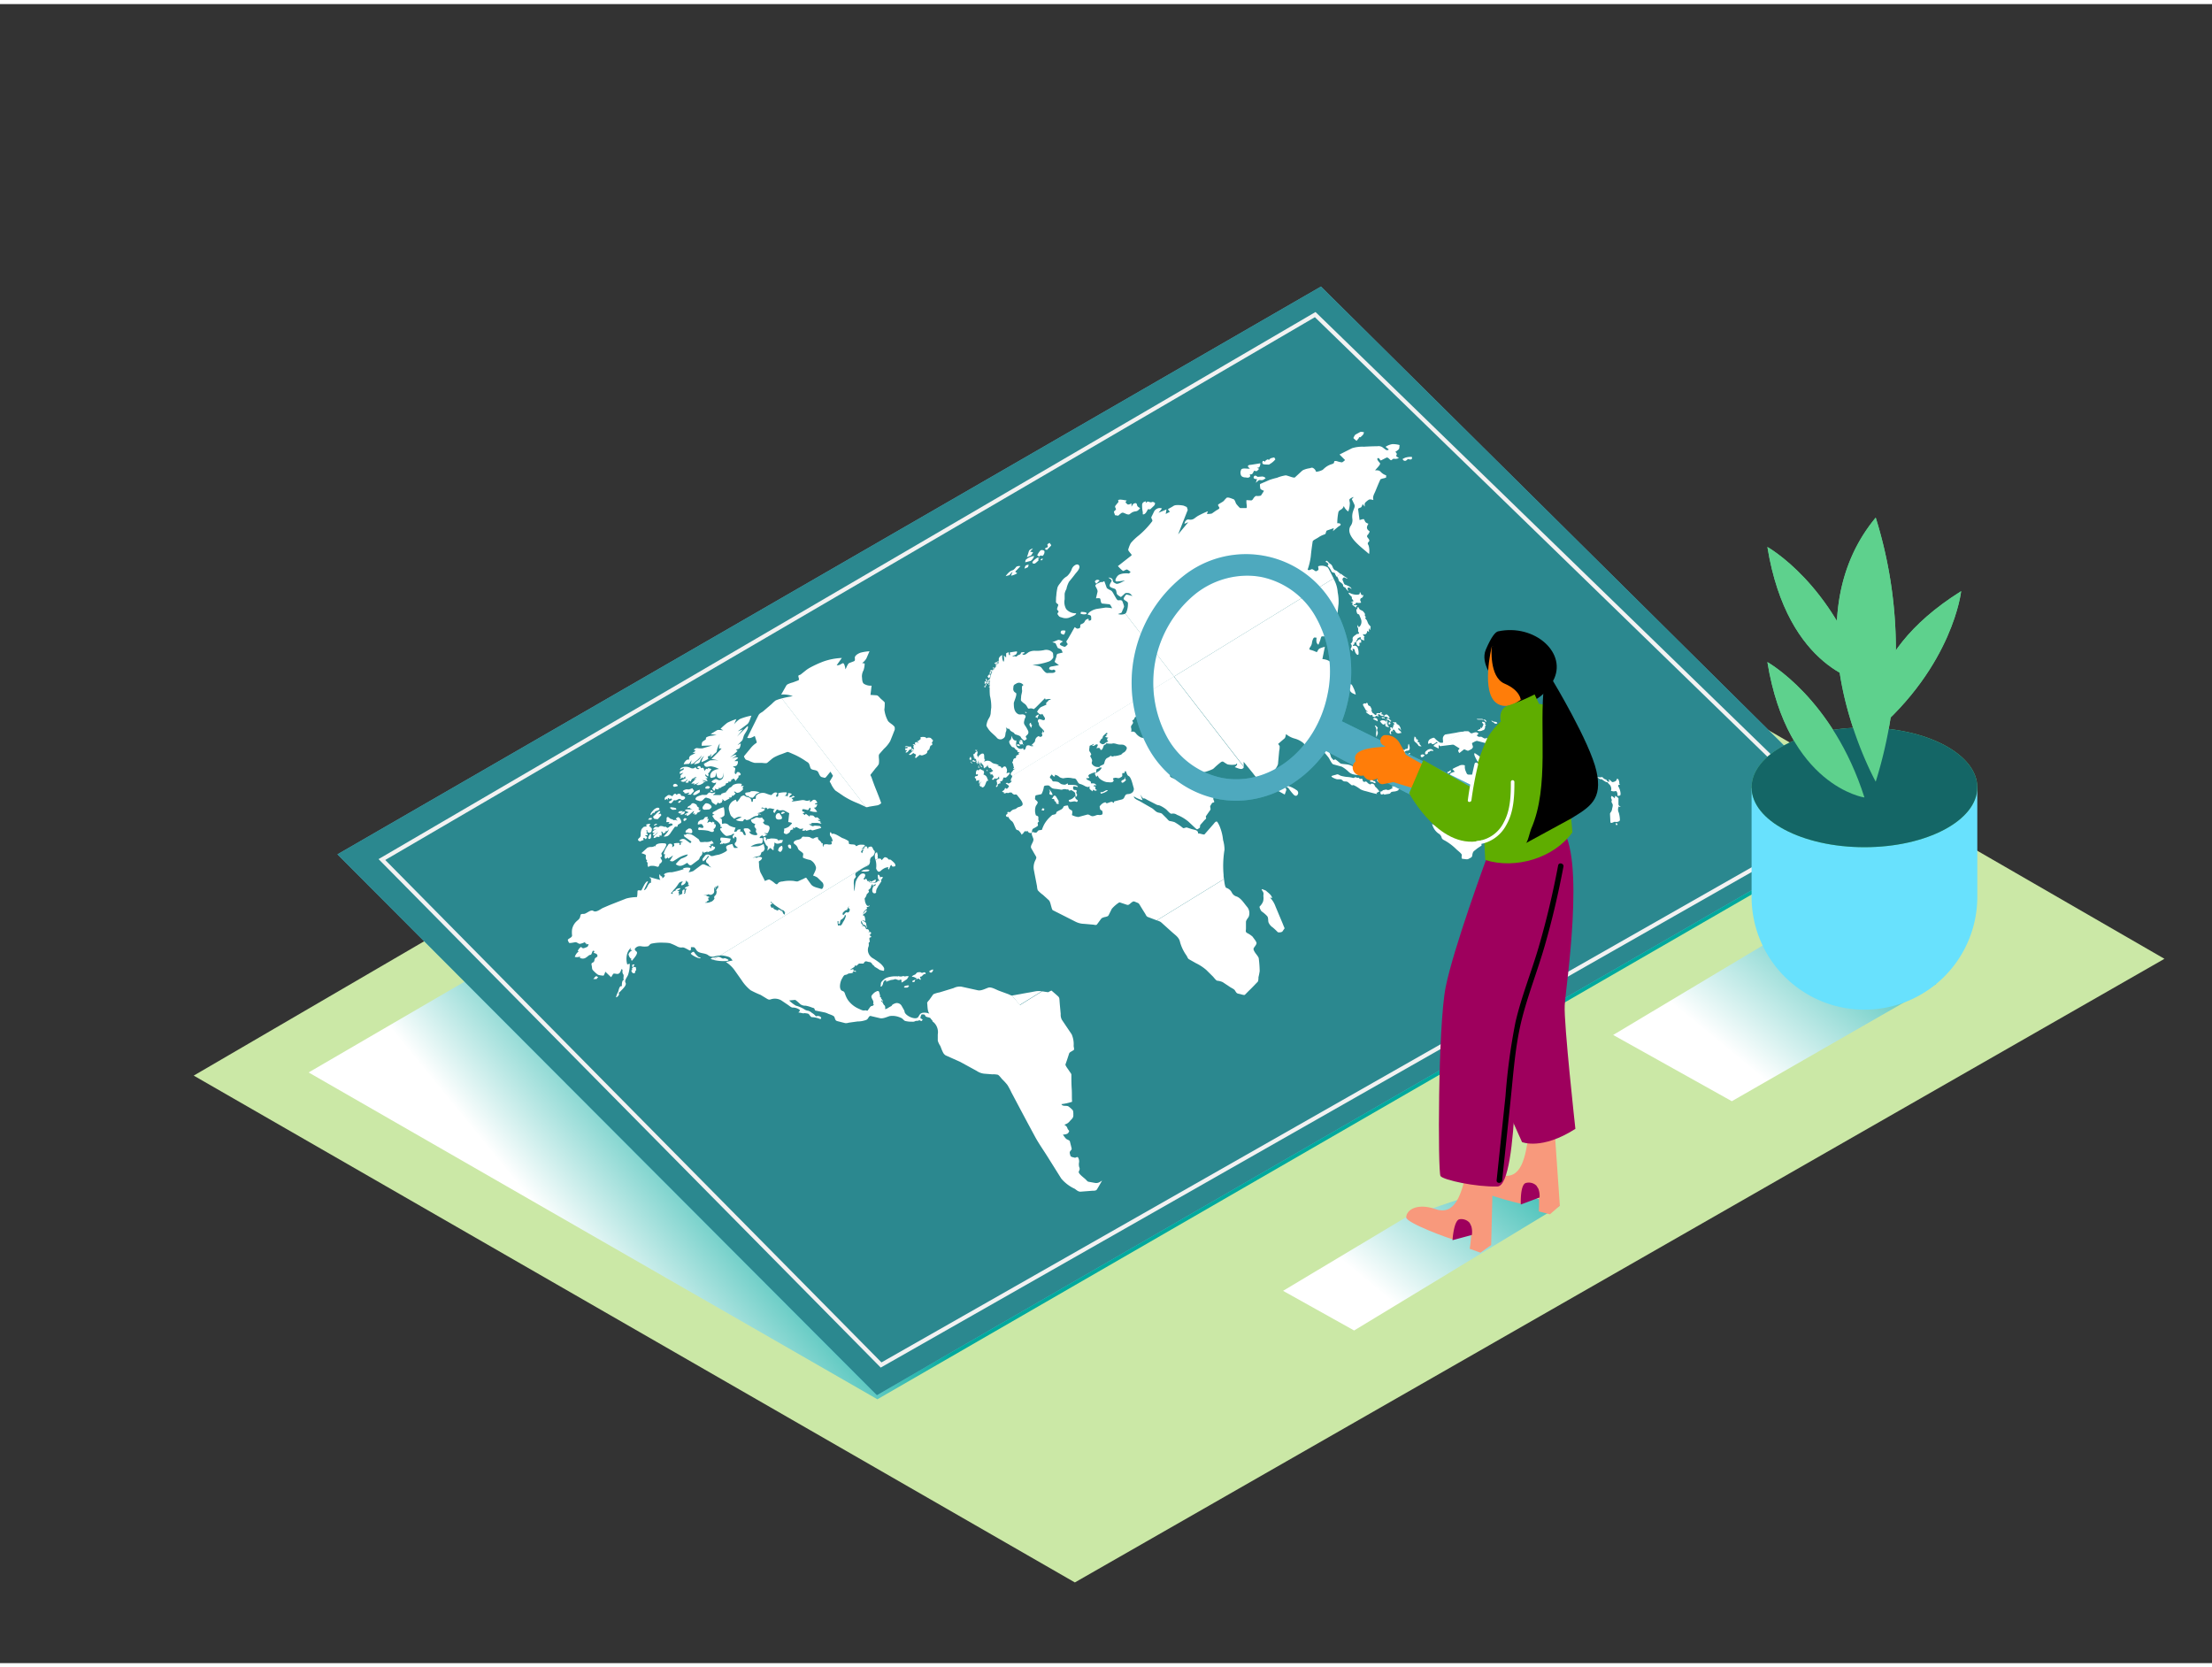 <svg xmlns="http://www.w3.org/2000/svg" xmlns:xlink="http://www.w3.org/1999/xlink" viewBox="0 0 400 300" width="406" height="306" class="illustration styles_illustrationTablet__1DWOa"><rect x="0" y="0" width="400" height="300" fill="#333333" stroke="none"/><defs><linearGradient id="linear-gradient" x1="343.29" y1="154.63" x2="313.92" y2="190.29" gradientUnits="userSpaceOnUse"><stop offset="0" stop-color="#00a99d"></stop><stop offset="1" stop-color="#fff"></stop></linearGradient><linearGradient id="linear-gradient-2" x1="279.16" y1="198.13" x2="250.15" y2="233.36" xlink:href="#linear-gradient"></linearGradient><linearGradient id="linear-gradient-3" x1="146.18" y1="212.26" x2="114.05" y2="238.47" xlink:href="#linear-gradient"></linearGradient></defs><title>121-130</title><g style="isolation: isolate;"><g id="Layer_2" data-name="Layer 2"><polygon points="194.37 285.41 391.4 172.64 230.56 79.78 35.03 193.76 194.37 285.41" fill="#cbe8a6"></polygon><polyline points="350.12 177.19 313.17 198.39 291.71 186.41 323.8 167.21 330.47 167.53" fill="url(#linear-gradient)" style="mix-blend-mode: multiply;"></polyline><polyline points="282.09 217.28 244.87 239.85 232.02 232.68 254.29 219.35 270.79 213.8" fill="url(#linear-gradient-2)" style="mix-blend-mode: multiply;"></polyline><polyline points="158.66 252.29 55.81 193.19 253.06 78.34 337.23 149.19" fill="url(#linear-gradient-3)" style="mix-blend-mode: multiply;"></polyline><polygon points="61.02 153.75 158.57 251.56 337.15 148.47 238.87 51.08 61.02 153.75" fill="#68e1fd"></polygon><polygon points="61.02 153.75 158.57 251.56 337.15 148.47 238.87 51.08 61.02 153.75" fill="#146666" opacity="0.72"></polygon><polygon points="69.06 154.69 159.33 246.09 332.15 147.76 237.83 56.15 69.06 154.69" fill="none" stroke="#f2f2f2" stroke-miterlimit="10" stroke-width="0.75"></polygon><path d="M203,108.08c.06.24.32.74.25.94l-.23.56-3.89-5,.57-.22.42,1.17c.07.2.64.42.83.54.35.2.9,1.72,1.22,1.74S202.84,107.65,203,108.08Z" fill="#fff"></path><path d="M245.7,78.51l-.39.47c-.09-.07-.59-.47-.57-.52s.22-.53.4-.63h0l.79-.43c.2-.11.45,0,.7,0,0,.46-.32.63-.61.92l0,0a.37.37,0,0,1-.12,0l-.13,0Z" fill="#fff"></path><path d="M244.78,123.71a5.16,5.16,0,0,1,.39,1.16c-.37-.16-.76-.25-1-.64a1.22,1.22,0,0,1-.08-1.09.35.35,0,0,1,.11-.14C244.44,122.87,244.65,123.47,244.78,123.71Z" fill="#fff"></path><path d="M223.64,161.38c.8.31,1.33,1.24,1.91,1.91a1.79,1.79,0,0,1,.25,1.76c-.14.24-.49.62-.49.92s0,.78,0,1.18-.15.6.2.82a4.33,4.33,0,0,1,1,.67c.18.28.68.85.71,1.13s-.39.72-.5.93,0,.44.26.85c.15.22.62.76.64,1a19.46,19.46,0,0,1,.17,2.31,10.29,10.29,0,0,1-.22,1.11c0,.21,0,.73-.18.87-.52.52-1,1.06-1.56,1.58l-.72.73c-.16.1-.7-.1-.88-.14-.6-.11-.58-.12-.93-.67-.13-.22-.63-.44-.84-.58l-1.34-.89a3.05,3.05,0,0,0-1-.27c-.19,0-.62-.58-.76-.73l-1.22-1.21a8.37,8.37,0,0,0-1.86-1.22l-1.29-.73c-.19-.11-.31-.46-.41-.63a7.79,7.79,0,0,1-1.18-2.42c-.16-.85-.75-1.22-1.4-1.79L209.92,166a2.35,2.35,0,0,0-.73-.3l12.15-7.47c.07.66.19,1.49.41,1.58a1.68,1.68,0,0,1,1,.84A1.36,1.36,0,0,0,223.64,161.38Z" fill="#fff"></path><path d="M270.18,129.76a1.05,1.05,0,0,1,.45.1c.16.1.15.18.07.23a.54.54,0,0,1-.38,0c-.08,0-.15-.17-.27-.21a.66.66,0,0,1-.37-.3C269.9,129.58,270,129.77,270.18,129.76Z" fill="#fff"></path><path d="M268.29,129.42l.16-.05c.29.14.26.17.35.47l-.26-.16a.49.49,0,0,0-.31-.25l0,0Z" fill="#fff"></path><path d="M268.15,131.3a1.11,1.11,0,0,1-1,.08.5.5,0,0,1,.15-.13l.16-.08.12-.07.06,0c.13-.09.08-.35.12-.37h0c.05.17.11.21.18.17s.31-.61.33-.63-.38-.4-.24-.48a.19.19,0,0,1,.11,0c.27,0,.61.19.36.45.42.11,0,.31.05.39a.72.72,0,0,1-.25.65Z" fill="#fff"></path><path d="M268.23,129.44c-.43-.14-1.09.07-1.19-.17.33,0,.68,0,1,0l.22.11Z" fill="#fff"></path><path d="M114.45,174.2c.18-.11.41-.13.46,0l.13,0c0,.1,0,.17,0,.2l-.1,0a.25.25,0,0,1,0,.4c-.13.1-.06.36-.16.43l0,0a.39.39,0,0,1-.48-.15c-.12-.15-.18-.34-.05-.42a.3.3,0,0,1,.16,0C114.17,174.49,114.29,174.3,114.45,174.2Z" fill="#fff"></path><path d="M118.07,146.29c-.12.07-.2.23-.29.32h-.15c0-.36.4-.68.59-.92a1.19,1.19,0,0,1,.26-.2c.22-.14.52-.25.68-.11s.1.26-.05.35a1.9,1.9,0,0,1-.35.15l-.28.1c-.11.09,0,.2-.13.25a.29.29,0,0,1-.15,0A.25.25,0,0,0,118.07,146.29Z" fill="#fff"></path><path d="M124,149.83c-.15-.42.28-.53.51-.75.25,0,.38-.05.55.15a.68.68,0,0,1,.1.59.22.22,0,0,1-.07.08c-.12.07-.29,0-.49,0A1.15,1.15,0,0,0,124,149.83Z" fill="#fff"></path><path d="M123.6,146.45a.73.73,0,0,1-.53.11c0-.17.23-.36.43-.48l.23-.12C123.91,146.14,123.79,146.33,123.6,146.45Z" fill="#fff"></path><path d="M254.08,141.25a.4.4,0,0,1,.12-.11c.15-.09.38-.13.39.13s0,.17-.07.2S254.22,141.42,254.08,141.25Z" fill="#fff"></path><path d="M262.35,138.81a.27.27,0,0,1-.12.14c-.11.07-.26.1-.38.17-.14-.19-.11-.27,0-.31l.09,0,.1-.05a.26.26,0,0,0,.12-.14l.06,0C262.32,138.43,262.41,138.65,262.35,138.81Z" fill="#fff"></path><path d="M180.2,119.28c-.1.06-.21.08-.39-.07l.13-.1a.92.92,0,0,1,.23-.1l.1,0c.08,0,0-.12.09-.24.1.14,0,.25,0,.41Z" fill="#fff"></path><path d="M180.58,118.7a1.33,1.33,0,0,1-.52,1.11c.09-.1.11-.22-.06-.3.12-.1.37-.21.44-.35S180.4,118.82,180.58,118.7Z" fill="#fff"></path><path d="M192.27,114c-.5-.12-.56-.36-.35-.68a1.2,1.2,0,0,1,.75,0c0,.12-.13.59-.3.7A.13.13,0,0,1,192.27,114Z" fill="#fff"></path><path d="M186,101.37c0,.15-.07.31-.1.45l-.63.27c.09-.35.11-.5.26-.59A1.47,1.47,0,0,1,186,101.37Z" fill="#fff"></path><path d="M183.11,102.6l-.59.66-.66.19a3.48,3.48,0,0,1,.83-.89,1.7,1.7,0,0,1,.42-.18l.16-.08a2.22,2.22,0,0,0,.47-.5.48.48,0,0,1,.13-.1,1.09,1.09,0,0,1,.66-.06l-.95,1,.36.28a2.92,2.92,0,0,1-1.11.44Z" fill="#fff"></path><path d="M187.56,100.11H188l-.34.3.22.09a4.58,4.58,0,0,1-.66.61.41.41,0,0,1-.47,0C186.42,100.88,187.47,100.18,187.56,100.11Z" fill="#fff"></path><g style="isolation: isolate;"><path d="M241.44,103.09c0-.37-.5-.22-.64-.47a3.34,3.34,0,0,0-.5-.83c-.18-.14-.23-.14-.18-.32a.14.14,0,0,1,.05-.09l.06,0h0a0,0,0,0,0,0,0c0-.25-.25-.44-.51-.51a.3.3,0,0,1,.11-.19c.17-.1.45.38.67.51.54.3.39.71.79,1.09.12.12.36.14.49.25l.6.5.06.05-.76.47Z" fill="#fff"></path><path d="M242.88,105.2a.55.55,0,0,0-.26-.47c-.35-.32-.48-.26-.59-.7a1.58,1.58,0,0,0-.28-.54l.76-.47a6.13,6.13,0,0,0,1.18.82c-.23.13-.53-.27-.73-.14l0,0c-.32.3-.19.39,0,.89s.28.35.64.53.8.33.77.69c-.13-.19-.42-.39-.61-.27l0,0c-.18.17,0,.47.15.67-.39-.25-.39-.37-.66-.72C243.1,105.45,242.89,105.33,242.88,105.2Z" fill="#fff"></path><path d="M244.28,108.11l.47-.12a.66.66,0,0,0-.23-.38c-.12-.14,0-.4-.15-.5s-.59-.58-.49-.64.08,0,.17,0a2.9,2.9,0,0,0,1.17.33,1.54,1.54,0,0,0,.55-.06c.09-.05.12-.17.14-.42.22.16.2.76.62.51l0,0a.62.62,0,0,1-.33.58l-.08,0a.6.6,0,0,0-.16.38l.18.45,0,0a1.63,1.63,0,0,1-.8,0,.11.11,0,0,0-.08,0,.71.71,0,0,0-.18.27l0,0a.34.34,0,0,1-.14,0,.57.57,0,0,0-.18.05l0,0c.18.31.37,0,.57.14s.08.11,0,.15l-.09,0h0s0,.09,0,.16,0,.13,0,.14h0l-.64-.47c-.09-.2-.07-.21,0-.39S244.33,108.21,244.28,108.11Z" fill="#fff"></path><path d="M245.48,115.15a1,1,0,0,1,.24-.23c.13-.08.26-.08.42.13l0,.42h-.28c-.11.17.08.53-.09.63a.26.26,0,0,1-.15,0c-.45-.35-.26-.34-.39-.79h0A1.07,1.07,0,0,0,245.48,115.15Z" fill="#fff"></path><path d="M244.22,116.68c.09-.27.44-.71,0-1h0a.92.92,0,0,0,.37-.95c0-.38.54-.62.79-.83a.14.14,0,0,1,.14,0s.07,0,.12,0a.3.3,0,0,0,.09-.11c.1-.18-.13-.21-.14-.4s.06-.47-.05-.61-.1-.3.06-.52c0,.07,0,.47.19.38a1.25,1.25,0,0,0,.31-.45,1.36,1.36,0,0,0,0-1l-.31-.77c0-.1-.28-.06-.37-.24s-.22-.69-.08-.77.14,0,.28.11c-.19-.17-.24-.36-.11-.44a.28.28,0,0,1,.16,0c.08.17.13.33.29.43s.47.2.57.34.36.37.29.58.1.3.24.48a.29.29,0,0,0-.14,0c-.14.08.08.31.2.46s.15.36.29.64.47.54.46.57c-.1.21,0,.42-.14.62l-.17-.35a2.9,2.9,0,0,0,0,.68l-.35-.2a.62.62,0,0,1-.24.59.47.47,0,0,1-.46,0c-.08.23.08.35.33.4l-.06,0c-.21.13-.09.49-.07.74-.4-.08-.74-.15-.65-.62-.13.06-.32.11-.45.2a.29.29,0,0,0-.17.25l-.22.34c0,.09-.06.17-.12.21s-.12,0-.24,0c.11.23,0,.31,0,.37l-.06,0,0,0a.29.29,0,0,0-.16.22.22.22,0,0,0,.25,0l0,0s.08,0,.16,0,.39.16.42.27a2.61,2.61,0,0,1,.2,1.22.23.23,0,0,1-.09.14c-.19.12-.54-.41-.57-.64s-.14-.52-.39-.41c-.1.06,0,.13,0,.2s.09.13,0,.2l0,0Z" fill="#fff"></path><path d="M269.36,132.93c0,.25.48.28.68.34l0,0c-.15.09-.53.06-.71.13s-.52.28-.86.19l-1.33-.35c-.22-.06-.7.27-.89.35s.17.61.09.8a.67.67,0,0,1-.31.36c-.15.09-.33.16-.5.25s-.67-.3-.82-.21l-.82.65c-.31-.5-.24-.47.06-.83l-1-.63c-.19-.13-.58,0-.77,0l-1.33.16a.75.75,0,0,1-.38,0l4.33-2.66.6,0c.28,0,.38.31.64.38s.95-.5,1.33.1l-.34.28c.11.07.3.26.43.27a1.08,1.08,0,0,1,.47,0c.49.28.55.39.95.17C269,133.15,269.18,133,269.36,132.93Z" fill="#fff"></path><path d="M259.61,133.76a1,1,0,0,1,.36-.13l-.15-.22c-.13.09-.26.21-.4.3a.75.75,0,0,1-.38.12c-.12,0-.23-.27-.31-.23l-.45.18a.76.76,0,0,1,.36-.88,1.24,1.24,0,0,1,.3-.14c.29-.09.32-.19.58.08a4.2,4.2,0,0,0,.73.61c.27.18.37.13.66.11.08,0,0-.61,0-.72a.9.9,0,0,1,.37-.72.42.42,0,0,1,.16-.06l1.89-.31a7.35,7.35,0,0,1,1.23-.19h.25l-4.33,2.66a1.27,1.27,0,0,1-.32-.26c0,.15,0,.3,0,.46v.2l-.19-.09-.76-.38A2.09,2.09,0,0,1,259.61,133.76Z" fill="#fff"></path><path d="M250.48,128.54a.33.33,0,0,1,.43,0c.17.17.46.49.36.55s-.12,0-.27,0,0-.16-.26-.2-.36,0-.5-.18C250.33,128.66,250.4,128.59,250.48,128.54Z" fill="#fff"></path><path d="M251,129.1c.17.24.56.36.59.6l-.23-.13.18.21c-.22,0-.44-.41-.53-.36s0,0,0,.07-.22-.17-.33-.29a.35.35,0,0,0,.27,0A.19.19,0,0,0,251,129.1Z" fill="#fff"></path><path d="M250.06,129.07l-.05.25a.38.38,0,0,0-.22-.38h0a.27.27,0,0,1,.25,0c.08,0,.14.05.22,0h0l.2.28A.9.9,0,0,1,250.06,129.07Z" fill="#fff"></path><path d="M257.07,134.22c-.13,0-.49,0-.56-.14a2.83,2.83,0,0,0-.43-.51c-.19-.17-.31-.16-.36-.48a2.17,2.17,0,0,1,.09-.66,2.62,2.62,0,0,1,.26.25l0,.27c.28-.08.45.2.29.37s.41.19.49.2a.36.36,0,0,0-.14,0C256.53,133.71,256.9,134.05,257.07,134.22Z" fill="#fff"></path><path d="M251.3,130.24c-.27.1-.18-.23-.16-.35a.19.19,0,0,1,.2.33Z" fill="#fff"></path><path d="M251.06,130.49c-.27-.26-.3-.74-.44-1.07l0-.08c.07.15.32.38.29.51A.93.93,0,0,0,251.06,130.49Z" fill="#fff"></path><path d="M258.11,135.59c-.15.09-.4.18-.41-.13s.24-.41.43-.58.8-.32,1.07.12l0,.06h-.11a.67.67,0,0,0-.44,0,.55.55,0,0,0-.13.12l0,0a1,1,0,0,1-.31.06h0c-.05,0,.08.17,0,.23Z" fill="#fff"></path><path d="M247,127.92l.34.06c-.08-.19-.27-.15-.35-.31l-.5-.88c-.05-.09,0-.25.12-.3l.05,0c.22-.08.28,0,.36,0a.48.48,0,0,0,.13-.18c.27.17.15.35.31.5s.3,0,.47.47a1,1,0,0,1,.14.32.05.05,0,0,1,0,.05l-.05,0-.05,0s0,0,0,.08c.24.29,0,.3.37.53.21.11.3.39.53.27.07,0,0-.21.06-.27h0a.8.8,0,0,1,.31-.05,1.39,1.39,0,0,0,.38,0h0s0,0,0-.08,0-.08,0-.09h.06c.24.06.28.19.17.26a.37.37,0,0,1-.17,0c.2.29.43,0,.53.41-.12,0-.47,0-.55-.07-.22-.28-.24-.22-.54-.17l.22.39a.94.94,0,0,0-.39-.13.4.4,0,0,0-.19,0,.12.12,0,0,0,0,.08.18.18,0,0,1-.07.08l0,0c-.24.1-.63-.05-.48-.36-.17,0-.39.14-.54,0S247,128.16,247,127.92Z" fill="#fff"></path><path d="M248.54,129.08c.44,0,.59.18.59.62l-.87-.43Z" fill="#fff"></path><path d="M257,135.75a.52.52,0,0,1,.62.08,1.11,1.11,0,0,1-.3.29c-.15.09-.32.12-.41-.13A.19.19,0,0,1,257,135.75Z" fill="#fff"></path><path d="M256.35,137.41c-.08,0-.08.16.06.22s.16.2.18.41l-.42-.09c-.06-.09-.18-.38-.11-.42s.08,0,.17.06c-.11-.12-.13-.23-.07-.27s.11,0,.22.07Z" fill="#fff"></path><path d="M258.93,139.64c0,.22-.21.32-.34.45.05-.3-.26-.23-.22-.48a2,2,0,0,1,.28-.58l0-.23a1.16,1.16,0,0,1,.23-.22,3.8,3.8,0,0,1,.53-.43c.14.32-.27.79-.41,1A.76.76,0,0,0,258.93,139.64Z" fill="#fff"></path><path d="M253.4,136.75c-.11-.28.06-.57-.32-.72a1.3,1.3,0,0,1,0-.88.26.26,0,0,1,.12-.13,2.43,2.43,0,0,1,.74-.16l.09,0a.13.13,0,0,0,.05-.07.28.28,0,0,1,.09-.09c.09,0,.26,0,.36-.1a.12.12,0,0,0,.05-.06c.07-.23,0-.65.17-.77.16.42.29,1,0,1.16a.59.59,0,0,1-.32.07.55.55,0,0,0-.27.09c-.15.09-.27.23-.4.32l0,0a.63.63,0,0,1-.21.07.56.56,0,0,0-.19.06.16.16,0,0,0-.08.15c0,.42.58.82.86.66a.31.31,0,0,0,.13-.27c0-.08,0-.11,0-.12s0,0,.06,0a.12.12,0,0,0,.08,0l0,0c.09-.11,0-.19.2-.29s.13-.18.21-.23.13,0,.22.16a.26.26,0,0,0-.15,0c-.12.07-.12.26-.12.44s0,.36-.15.44l-.11,0c.21.06.29,0,.5.12l.4.21.09.29a.31.31,0,0,0,.16.05c.18,0,.3-.13.38.17,0,0,0,0,0,0a.65.65,0,0,0-.09.24c0,.1,0,.2,0,.19l-.08.07c-.11.07-.25.05-.33-.15s-.22-.14-.38-.17a.42.42,0,0,1-.17-.08c-.09-.07-.22-.51-.39-.41h0c-.3.25,0,.22.16.43a2,2,0,0,0,.15.21,3.33,3.33,0,0,1,.28.36c.06.09,0,.22.1.3l.29.26c0,.06,0,.12-.12.17a.48.48,0,0,1-.36.07c-.14-.06-.39-.68-.48-.82l-.08-.11c-.15-.15-.23.07-.39,0-.35-.15-.3-.23-.4-.57A3.55,3.55,0,0,0,253.4,136.75Z" fill="#fff"></path><path d="M257.09,139.94a.17.17,0,0,0-.07.13c-.17-.05-.69.37-.67,0a.2.2,0,0,1,.11-.17,1.08,1.08,0,0,1,.31-.1,1,1,0,0,0,.29-.09.18.18,0,0,0,.08-.09l0,0a.27.27,0,0,1,.12,0,.31.31,0,0,0,.12,0,.07.07,0,0,0,0-.06c0-.18,0-.24.15-.31l.09,0,.1-.05.19-.13.18-.13a1,1,0,0,1,.36-.13.56.56,0,0,1-.3.36l-.28.15-.28.13c-.11.07-.06.29-.22.38l0,0h0c-.07,0,0,.14-.1.19h0l-.08,0A.16.16,0,0,0,257.09,139.94Z" fill="#fff"></path><path d="M257.21,140.58c.16.1.17.17.1.22a3.78,3.78,0,0,1-.87.12.17.17,0,0,1,0-.29A.88.88,0,0,1,257.21,140.58Z" fill="#fff"></path><path d="M255.94,140.65a3.21,3.21,0,0,1-.5.41,1.93,1.93,0,0,1-.62.24c-.08-.25-.16-.34,0-.45h0a.82.82,0,0,1,.52-.07c.13-.08.17-.19,0-.29a.3.3,0,0,1,.1-.1C255.74,140.21,256.39,140.24,255.94,140.65Z" fill="#fff"></path><path d="M253,138.81a.61.61,0,0,1-.08-.14l-.16.29-.19.37-.16-.15c-.08-.07-.17-.14-.24-.13l-.08,0-.08.06-.06,0-.08,0a.78.78,0,0,0-.43.06c-.12.07-.15.22-.27.48l-.33-.31a1.2,1.2,0,0,1-.34.41.2.2,0,0,1-.27,0c-.26-.28-.55-.73-.92-.8.07.15,0,.08,0,.23-.11-.22-.1-.08-.22-.17l-.26-.2-.06-.2c-.09-.08-.29-.1-.36-.21s-.23-.38-.35-.56c.05-.11.09-.23.15-.34.28.28.71,0,1-.07-.41-.1-.35-.13-.41-.53s.14-.44.31-.66.06-.47,0-.75a.66.66,0,0,1,.24-.7c.19-.21-.07-.28-.06-.58s-.08-.83,0-.93a1.7,1.7,0,0,1,.84.1c.13,0,.34.17.45.14s.21-.11.37,0l-.34.4.39.15c-.1.1-.47.33-.33.53.31.42.41.31.79.59l.14.27a2,2,0,0,0,.46.09c.36.07.4.16.26.25a1.09,1.09,0,0,1-.22.1h0c-.14.08,0,.44.12.61.32.36.32.36.25.76s-.11.34.09.62l.58.78.08.11,0,0A.13.13,0,0,1,253,138.81Z" fill="#fff"></path><path d="M249,140.27a.18.18,0,0,1,.11,0c.26,0,.48.28.28.4l-.12,0C249.23,140.65,248.9,140.34,249,140.27Z" fill="#fff"></path><path d="M198.18,104.18a.57.57,0,0,1,.66.07l-.6.57c-.2-.31-.36-.39-.12-.58Z" fill="#fff"></path><path d="M248.69,140.58a.2.2,0,0,0,.16.27h0a.46.46,0,0,1-.31,0c-.13,0-.13-.09-.25-.13l-.26-.09-.07,0a.23.23,0,0,1-.17,0c0-.12-.06-.27,0-.31s.08,0,.16,0l-.12-.11h0c.12-.07.25,0,.39.15s.28.21.44.11Z" fill="#fff"></path><path d="M275.24,139.73l1.38.28a15.52,15.52,0,0,1,1.72,1.72A13.87,13.87,0,0,1,279.4,144c.27.59,0,1.3.35,1.88s1.15,1.57.51,2c-.39.26-.4.31-.45.81a.66.66,0,0,1-.28.44.29.29,0,0,1-.25,0c-.34-.11-.5-.21-.6-.15s-.09.13-.13.32-.1.36-.22.44a2.73,2.73,0,0,1-.37.16,1.68,1.68,0,0,1-2-.27c-.21-.18-.73-.56-.95-.43s-.66-.51-.88-.76c.11.44.27.67,0,.82l-.16.07c-.08-.56-.08-1.14-.62-1.54a7.66,7.66,0,0,1,.08,1.75,8,8,0,0,1-1-.47c-.53-.27-.62-.33-1.11-.25a8.24,8.24,0,0,0-2.08.69c-.2.12-.28.59-.35.78a.42.42,0,0,1-.18.18l-.16.08-.2.1a.4.4,0,0,0-.15.15c-.12.22-.45.56-.37.86l.1.49-.59.39c-.26.17-.49.38-.73.56s-.33.42-.38.89a.5.5,0,0,1-.28.37l-.39.21c-.26.16-.73,0-1.06,0s-.13-.66-.16-.75c-.09-.27-.78-.78-1-1a9.71,9.71,0,0,0-1.92-1.48c-.29-.18-.6-.26-.72-.58a1.16,1.16,0,0,0-.58-.78,2.89,2.89,0,0,1-1.15-1.76l.5.34a1.47,1.47,0,0,1-.05-1.14,2,2,0,0,1,.43-.88l1.09-1.15c.27-.29,0-.6-.13-1.06a4.74,4.74,0,0,1,.25-2.53c0-.13,0-.77.19-.86l1.42-.06a4,4,0,0,1-.49-1.39.42.42,0,0,1,.21-.44,5.09,5.09,0,0,1,.68-.24l-.43-.48.11-.07a8.89,8.89,0,0,1,1-.47,1.28,1.28,0,0,1,1.15-.12,2,2,0,0,0,.13,1c.23.47.18.67.66.67l1.55,0c.29,0,.71.25,1,.21l.13,0c.44-.27-.24-1.51-.54-1.88a5.2,5.2,0,0,1-.81-1c-.15-.35-.6-1-.35-1.23a11.59,11.59,0,0,1,2,1.55.3.3,0,0,1,.14-.19.54.54,0,0,1,.66.13c.4.48.49.63,1,.8.4.12.6.55.86.88.1.12,1.13,0,1.29,0,.4,0,.55.2.92.49l.61.47s.06,0,.08,0,.05-.09.07-.16,0-.13.05-.15C274.9,139.12,274.81,139.64,275.24,139.73Z" fill="#fff"></path><path d="M252.33,80.95c.22.29.34.35.19.61s.25.36.44.52a1.33,1.33,0,0,1-.9.13.3.3,0,0,0-.17.05l-.12.09-.12.09a.16.16,0,0,1-.21,0c-.3-.25-.48-.54-.76-.41l-.94.48c-.18.09-.31-.56-.6-.39s.26.69.41.91-.68,1-.89,1.28c.37,0,.7-.05,1,.26a2.24,2.24,0,0,0,1,.64l0,.39a1.73,1.73,0,0,1-.44.15,3,3,0,0,0-.59.18c-.36.78-.63,1.46-.91,2.14-.22.53-.56,1-.36,1.61-.52-.12-.68-.17-.92,0a2.33,2.33,0,0,0-.27.2c-.42.36-.43.4-.37,1l-.38-.46c-.08.15-.17.51-.34.61a4,4,0,0,0-.38.14.21.21,0,0,0-.1.24c.08.63.17,1.25.25,1.88.18,0,.75-.29.84-.07.24.52.24.54.76.75-.27.46-.49.89.18,1.34.12.07-.14.44-.2.54s-.35.29-.16.56.48.53.28.77-.32.27-.07.71a3.37,3.37,0,0,1,.09,1.55c-1.35-1.21-4.33-3.25-3.39-5a1.77,1.77,0,0,0,.37-1.37,3.06,3.06,0,0,1,.18-1.5c.1-.36.36-.69.17-1.11l-.45-.94.35-.39a2.19,2.19,0,0,0-.53.22l-.18.13c-.17.15,0,.53,0,.78a4.48,4.48,0,0,1-.28,1.49,2.11,2.11,0,0,1-.81-1,1.09,1.09,0,0,1-.5.65l-.23.14A.63.63,0,0,0,242,92a10.8,10.8,0,0,0-.18,1.87c.19,0,.57,0,.61.21s-.34.33-.4.39l-1,.84.17-.55-1.27.44c-.12.07-.18.44-.22.54a.24.24,0,0,1-.1.11,2.61,2.61,0,0,1-.3.12,4.18,4.18,0,0,0-.74.36l-.27.18-.28.16-.3.17c-.18.11-.33.23-.35.34-.13.9-.26,1.79-.34,2.71a11.88,11.88,0,0,1-.57,2.38c.24.16.36.06.53,0s.22-.16.48,0l.48.31.34-.17c.16-.1.17-.2.08-.59a.16.16,0,0,1,.08-.19,2,2,0,0,1,1.7.29c.35.64.68,1.29,1,1.94L212.3,121.6l-8.82-11.38a.93.93,0,0,0,.17-.17,4,4,0,0,0,.32-1.66c.05-.52-1.16-.54-.65-1.16a1.77,1.77,0,0,1,.36-.47,9.33,9.33,0,0,1,1.11.29c-.25-.25-.42-.52-.74-.55s-.39,0-.52,0a1.65,1.65,0,0,0-.22.18,7.85,7.85,0,0,1-.61.54c-.25-.14-.68-.38-.75-.61s-.06-.75-.38-.88-.87-.24-.9-.52.16-.54.32-.82-.4-.57-.55-.66c.16-.1.7.12.74.32.12.51.13.49.63.75.34.18,1.37-.45,1.64-.59a13.53,13.53,0,0,1-1.46.2c-.58,0-.11-.72,0-.88a1.37,1.37,0,0,1,.35-.33,2.63,2.63,0,0,1,1-.25,3.55,3.55,0,0,1,.65,0,.31.31,0,0,0,.18,0,2.4,2.4,0,0,0,.28-.26,3.34,3.34,0,0,0-.64-.45c-.17,0-.51.2-.66.26s-.82-.69-1-.87l1.54-1.21.87-.68c.19-.15-.07-.33-.24-.56-.33-.44-.36-.43-.21-.83a4.66,4.66,0,0,1,.38-.89,9.85,9.85,0,0,1,1.43-1.37,15.63,15.63,0,0,0,2.43-2.56c.16-.23-.25-.56-.14-.78s.33-.66.49-1a1.13,1.13,0,0,1,.42-.44,1.07,1.07,0,0,1,1-.1c-.2.26-.41.52-.62.77l1.44-.6c-.05.27-.09.55-.14.82l.75-.39c-.07-.1-.4-.45-.32-.5l.58-.32.2-.12.13-.08a1.08,1.08,0,0,1,.6-.19,5.07,5.07,0,0,1,1.31.1l.57.25c0,.12.18.45.15.55-.58,1.46-1.15,2.92-1.73,4.39l1.84-2.2-.69.29a1,1,0,0,1,.4-.7.57.57,0,0,1,.36-.08,1.27,1.27,0,0,0,.92-.12,4.4,4.4,0,0,0,.37-.27l.35-.24a17.75,17.75,0,0,1,1.85-.87l-.2.49a2.87,2.87,0,0,0,.9-.07l.8-.56.16-.09.16-.09c.16-.1.3-.22.22-.36-.29-.49-.31-.45.05-.69l.46-.27a2,2,0,0,0,.32-.23,3.74,3.74,0,0,1,.54-.58c.34-.1.94.2,1.2.28s.39.69.5.84.63.77.73.76h1.11c.16-.09,0-.81,0-1s0-.37,0-.41a.75.75,0,0,1,.33,0c.34,0,.5.06.65,0a.8.8,0,0,0,.2-.19A1.7,1.7,0,0,1,227,89a.41.41,0,0,1,.18-.06,2.22,2.22,0,0,0,.83-.06c.22-.31.39-.59.56-.86-.18-.09-.65-.24-.67-.44s-.13-.74,0-.81l1.66-.72a11.7,11.7,0,0,1,1.36-.39,6.71,6.71,0,0,1,1.57-.44c.32,0,1.43.52,1.66.38l1.29-1.19.18-.13a4.26,4.26,0,0,1,1.22-.35c.3-.07.38-.18.67,0a1.13,1.13,0,0,1,.48.65,3.48,3.48,0,0,0,1.14-.33,1.26,1.26,0,0,0,.21-.17,4.15,4.15,0,0,1,.67-.53,3.55,3.55,0,0,1,.63-.3,2.8,2.8,0,0,0,.46-.17.3.3,0,0,0,.14-.17c0-.17.06-.25.11-.28s.14,0,.34,0a4.34,4.34,0,0,0,1,.24,2.56,2.56,0,0,0,.54-.42l-1-1,2.26-1.14a6.22,6.22,0,0,1,2.15-.27c.82-.05,1.62-.08,2.45-.09a1.29,1.29,0,0,1,1.06.31c.53.37.6.55,1,.28l-.6-.48a3.17,3.17,0,0,1,1.23-.49,4.52,4.52,0,0,1,1.31.17c-.05.21,0,.63-.18.79A2.47,2.47,0,0,1,252.33,80.95Z" fill="#fff"></path><path d="M195.38,110.21l.11-.3c.14,0,1.08,0,1,.29a.15.15,0,0,1-.07.1A1.52,1.52,0,0,1,195.38,110.21Z" fill="#fff"></path><path d="M192.05,110.93c-.43-.12-.48-.11-.74-.49s.16-.36.1-.61-.34-.22-.23-.58c0-.1.26-.61.17-.69-.24-.21-.42-.27-.4-.55s0-.69.06-1a9.1,9.1,0,0,1,.2-1.42c.07-.42.52-.85.73-1.18a2.9,2.9,0,0,1,1-.94,3.31,3.31,0,0,0,.91-1.4,1.39,1.39,0,0,1,.56-.62c.25-.15.54-.2.72.07.32.49-.52,1.29-.7,1.53-.35.48-.74.94-1.11,1.4a4.51,4.51,0,0,0-.48,1.33,2.66,2.66,0,0,0-.32.85c0,.32,0,.64,0,1a2.55,2.55,0,0,0,.28,1.76,2.18,2.18,0,0,0,1.82.76.65.65,0,0,1-.33.38c-.3.18-.72.31-.94.42A1.93,1.93,0,0,1,192.05,110.93Z" fill="#fff"></path><path d="M236.94,134.12c0,.23,0,.3-.08.35a1.24,1.24,0,0,1-.24.09c-.35.11-.3.13-.52-.24-.09-.16-.27-.61-.43-.71a4.14,4.14,0,0,0-1.61-.81,4.21,4.21,0,0,1-1.5-.79c-.07.22-.1.62-.27.77l-.91.78-.25.22.27.39c0,.28,0,.57-.08.85-.07.8-.15,1.61-.22,2.42a2.52,2.52,0,0,1-.41.78c-.15.29.1.42.35.75a5.37,5.37,0,0,1,.73.92,3,3,0,0,0,.5,1,2.49,2.49,0,0,0,1.05.63,5,5,0,0,1,1.09.59.58.58,0,0,1,.1,1c-.16.1-.38.07-.62-.2a8.89,8.89,0,0,1-.8-1c-.25-.34-.4-.32-.8-.43.15.25.38.46.3.7s-.18.51-.27.76c-1.37-.74-2.68-1.57-4-2.39a9.53,9.53,0,0,1-1.12-.7,7,7,0,0,1-.6-.73l-1.71-2.1c0,.3,0,.59.05.88L212.3,121.6l28.84-17.73.22.45a5.55,5.55,0,0,1,.54,2.05,8.42,8.42,0,0,1,.15,2.11c-.06.47-.1.95-.16,1.42,0,.26-.35.46-.52.64s-.42-.17-.53-.13-.16.39-.19.46c-.16.4-.09.49.09,1a3.94,3.94,0,0,1,0,2.08,2.72,2.72,0,0,1,2.08,1.17c.33.53.46.61.25,1.06a1.15,1.15,0,0,1-.51.55l-.23.14-.55-.91c-.21-.35-.47-.16-.46-.6,0-.27-.25-.47-.44-.35a4.17,4.17,0,0,1-.32.27.32.32,0,0,1-.42-.06,3.21,3.21,0,0,1-.36-.89l-.76,0c-.16.11-.23.58-.3.76s-.21.51-.31.76c-.49-.33-.36-.88-.33-1.28-.25,0-.37-.07-.46,0a.56.56,0,0,0-.17.22,2.46,2.46,0,0,0-.2.66,1.53,1.53,0,0,1-.28.75s-.34.47-.11.54a7.12,7.12,0,0,1,.91.3c.23.11.32.15.38.11s.08-.12.16-.27a.84.84,0,0,1,.32-.35,4.11,4.11,0,0,1,.95-.3c-.16.74-.3,1.48-.45,2.21a3.06,3.06,0,0,1,1.08.27l1.29.79-.87.32,1.28.13-.25.81.92-.22a15.16,15.16,0,0,1,.49,2.44,4,4,0,0,1-.22,2.26c-.42.67-.84,1.34-1.29,2l-.43.6c-.11.16-.08.14.12.33s.28.3.15.38a.25.25,0,0,1-.12,0c-.09,0-.4-.27-.49-.33l.13-.22a1.22,1.22,0,0,0-.74.13.48.48,0,0,0-.23.29c-.07.31-.38.9-.24,1.25.05.11.18.6.29.65l.88.41c.42.2.86.33,1.29.49a2,2,0,0,1,1.15.68c.23.27.89.84.84,1.15a23.45,23.45,0,0,1-.52,2.58c-.37-.1-.34-.58-.6-.65L242,134.6a1.92,1.92,0,0,0-1.57,0l-.23-.38c-.44.3-.3.31.06.85a4.41,4.41,0,0,1,.42,1.06,1.4,1.4,0,0,0,.31.4c.15.17.18.2.26.15l.14-.1c.11-.07.84.61,1,.72s.84.14,1.11.18a2.84,2.84,0,0,1,1,.29c.31.21.5.66.79.91a8.11,8.11,0,0,0,.95.63,2.74,2.74,0,0,1-1.39,0,1.8,1.8,0,0,1-1-.51,5.73,5.73,0,0,0-1.23-.91l-1.54-.42c-.23-.07-.65-.93-.79-1.16a12,12,0,0,0-1-1.18,13.87,13.87,0,0,0-2.18-1.87C236.94,133.56,236.94,133.84,236.94,134.12Z" fill="#fff"></path><path d="M179.29,120.67h0l-.19,0a.18.18,0,0,1,.06-.24.38.38,0,0,1,.22,0A.21.21,0,0,1,179.29,120.67Z" fill="#fff"></path><path d="M179.31,120.93a.76.76,0,0,1,.26-.61.29.29,0,0,1,.15,0c-.08.13-.15.27-.22.4A2.58,2.58,0,0,0,179.31,120.93Z" fill="#fff"></path><path d="M179,120.74c.27,0,.2.09.23.27l-.29.17A3.35,3.35,0,0,0,179,120.74Z" fill="#fff"></path><path d="M178.88,121.89s-.09,0-.16-.09c-.18-.25-.16-.22,0-.41a.56.56,0,0,1,.13-.15c.05,0,.11,0,.23,0S179,121.82,178.88,121.89Z" fill="#fff"></path><path d="M179.08,121.48c0,.28,0,.56-.06.84-.17-.12-.19-.25,0-.34S179,121.64,179.08,121.48Z" fill="#fff"></path><path d="M178.44,122.07c0,.12-.05.24-.09.35-.23-.19,0-.33,0-.48Z" fill="#fff"></path><path d="M187.88,128.47c-.09.26-.31.47-.25.78-.06-.22-.23-.28-.42-.34a1.21,1.21,0,0,1,.32-.32A1.27,1.27,0,0,1,187.88,128.47Z" fill="#fff"></path><path d="M178.91,122.92c-.05-.16,0-.31.08-.38h0c0,.23,0,.45-.06.67l-.2-.21Z" fill="#fff"></path><path d="M178.69,122.63c.1-.16-.07-.28,0-.39a.11.11,0,0,1,0-.06c.09-.06.25.12.3.24l-.1,0c-.08,0-.1.14-.09.25s0,.16-.07.19a1.59,1.59,0,0,1-.22.08c0-.17,0-.11-.07-.27l.1-.08c-.16-.12-.18-.28-.06-.37Z" fill="#fff"></path><path d="M185.41,128s.13,0,.22.07l-.07,0,.14.13C185.36,128.22,185.32,128,185.41,128Z" fill="#fff"></path><path d="M178.78,123.1c.26.26.21.4.18.68l0-.21c-.1,0-.09,0-.19,0A.27.27,0,0,0,178.78,123.1Z" fill="#fff"></path><path d="M178.45,122.9l0,0c-.05.15-.11.3-.17.45-.19-.23-.07-.3.08-.39Z" fill="#fff"></path><path d="M178.2,123.31a.22.22,0,0,1-.07.26l-.06,0-.08-.13a.23.23,0,0,1,.07-.15A.18.18,0,0,1,178.2,123.31Z" fill="#fff"></path><path d="M186.3,130l.13-.06c0,.19,0,.36.22.44a.85.85,0,0,0-.12.51C186.26,130.64,186,130.23,186.3,130Z" fill="#fff"></path><path d="M184.31,133.61a.21.21,0,0,0-.07-.29l.14-.09c0,.17.12.2.25.13-.23-.13-.25-.22-.17-.27s.65,0,.34.32l.23.06c-.21.16,0,.38.11.61-.17-.16-.26-.33-.41-.23l0,0h0C184.58,134,184.37,133.76,184.31,133.61Z" fill="#fff"></path><path d="M228.91,160.31h0c.49.45,1,.76,1.14,1.34l-.4-.09a4.46,4.46,0,0,1,1,1.61l1.3,3.1c.11.29.23.57.35.85l-.43.62,0,0a1.19,1.19,0,0,1-.8.09,11.75,11.75,0,0,0-.9-.85,2.08,2.08,0,0,1-.77-.9c-.13-.34,0-.83-.25-1.15a5.67,5.67,0,0,0-1-.86c-.16-.13-.47-.79-.36-.89a2.75,2.75,0,0,0,.59-.84,2.18,2.18,0,0,0,.08-1c0-.47.13-.54-.19-1-.12-.18-.14-.26-.08-.29S228.75,160.25,228.91,160.31Z" fill="#fff"></path><path d="M203.41,110.27l.08-.05,8.82,11.38-29.25,18c-.08-.11-.26-.18-.29-.37s.3-.46.37-.58a.68.68,0,0,1,.26-.28l.22-.12c-.09,0-.33.12-.41,0l.17-.2-.11-.21a1.45,1.45,0,0,0-.2-.67c-.07-.13.13-.22.13-.35a.47.47,0,0,1,.3-.45l.09,0a.57.57,0,0,0,.17-.16l-.06-.2.2-.17a1.64,1.64,0,0,1,.38-.17c-.21-.2,0-.25.14-.36-.1,0-.48,0-.44-.2s-.09-.15-.3-.32-.19-.35-.47-.4-.25-.13-.41-.32-.48-.72-.18-.93.23-.56.36-.83c0,.36.37,1,.8.83.06.48-.24.84.19,1.26a.81.81,0,0,0,.89.23.37.37,0,0,0,.14-.15c0,.12.06.24.1.35a.33.33,0,0,0,.18,0c.23-.14.2-.58.4-.74a.77.77,0,0,1,.57,0c.19.15.37.1.59.1l-.11-.2c-.08,0-.18.09-.27.13.09-.23.72-.64.71-.89a1,1,0,0,1,.47-.77.64.64,0,0,1,.45-.1l-.25,0a.37.37,0,0,0,.49.09.31.31,0,0,0,.16-.26l-.11-.35.12-.13c0-.15.12-.27.1-.44a.87.87,0,0,1,0,.39.36.36,0,0,0,.16,0c.27-.17-.52-.77-.68-1a.76.76,0,0,1-.22-.54c0-.18-.24-.34-.17-.57a.34.34,0,0,1,.14-.21c.26-.16.75.26,1,.12s.1-.43,0-.57-.34-.56-.38-.56l-.13.15-.35-.1-.43-.39a2.38,2.38,0,0,1,.65-.84l.1-.05.79-.35.11-.06c.16-.1-.12-.1,0-.31s.29-.23.37-.41a.16.16,0,0,1,.08-.08,3.19,3.19,0,0,1,.41-.15c-.25-.19-.75,0-1,0l-.08-.23c-.55.55-1.11,1.14-1.69,1.7l-.35.29a1,1,0,0,0-.67-.13c-.36.06-.31.06-.52-.29a1.55,1.55,0,0,0-.43-.54,3.29,3.29,0,0,1-.66-.56c-.08-.15,0-.54,0-.7,0-.39.18-.74.18-1.14a2.52,2.52,0,0,1,0-.8.18.18,0,0,1,.07-.07c.15-.09.23-.14,0-.3a.91.91,0,0,0-1.09-.12l-.27.15c-.24.15-.28.26-.3.7a.75.75,0,0,0,.44.84c.36.19-.36,1.65-.35,1.86,0,.61,0,1.61.81,2,.35.17.76-.09,1.14.14s.06.56,0,.79c-.08.4-.21.61,0,1a6.91,6.91,0,0,1,.65,1.12c.14.48-.13.64-.39.9-.11.1,0,.26.09.41s0,.18-.09.24l-.09.05-.16.12c-.07,0-.12,0-.27-.13s-.36-.3-.4-.45c-.12-.33-.74-.42-1-.54-.12,0-.22-.24-.34-.32a4.7,4.7,0,0,1-.53-.31c-.14-.12-.2-.43-.38-.38s-.34-.17-.49-.28a.91.91,0,0,1,0,.88c-.08.26-.06.57-.16.82a.75.75,0,0,1-.31.33.84.84,0,0,1-1.09-.06c-.49-.59-1.17-1-1.61-1.67s-.35-.56-.24-1.1a3,3,0,0,1,.34-.79,2.08,2.08,0,0,0,.34-.94,10.1,10.1,0,0,1,.1-1,8,8,0,0,0-.24-2.16,11.76,11.76,0,0,1,0-2.12,4.36,4.36,0,0,1,.31-2,13.07,13.07,0,0,1,1.23-1.75c.17-.21,0-.68.09-.93a1.07,1.07,0,0,1,.44-.48l.17-.09a2,2,0,0,0,.2,1.23c.22-.21.08-.82.08-1.14l.41.37c0-.24,0-.48,0-.71,0,0,0-.07.09-.1a3.24,3.24,0,0,1,.35-.16c0,.17.05.33.08.51a.26.26,0,0,0,.17,0c.06,0,0-.13,0-.22s-.08-.19,0-.24c.41-.08.77-.13,1.12-.18s.06.44,0,.51l-.1.08a5.68,5.68,0,0,1-.61.25c.25.13.41-.07.67.11a.55.55,0,0,0,.21-.13l.16-.13c.13-.06.27-.1.37-.16a.3.3,0,0,0,.16-.29c.15-.13.47-.1.59-.11s0,.17,0,.2a1.77,1.77,0,0,1-.35.09c.17.29.45.2.69.05l.24-.17.2-.15a2.25,2.25,0,0,1,1.3-.26,7.08,7.08,0,0,0,1.47-.12,1.64,1.64,0,0,1,1.29.17c.39.29.37.29.41.71,0,.26.08.4-.06.57a1.72,1.72,0,0,1-.47.48,2,2,0,0,1-.46.19,11.11,11.11,0,0,1-2.74.54c.39.11,1.32.15,1.58.48s.74,1.06,1.13,1,1,.05,1.27-.13a.39.39,0,0,0,.13-.12c.12-.2-.22-.46-.42-.34s-.42,0-.69-.12c0-.24.08-.34.17-.4a1.69,1.69,0,0,1,.45-.11l1.16-.22a8.17,8.17,0,0,1-.79-.58c.1-.3.2-.61.31-.9,0-.14.07-.48.21-.56l.94-.23c-.08-.17-.18-.5-.33-.61l-.57-.23c-.12-.27-.25-.53-.38-.8,0-.09-.49-.18-.6-.22l1-.41c.23-.11.65.15.93.26-.13.11-.59.32-.56.51s.41.31.7.42a.33.33,0,0,0,.3,0,3.28,3.28,0,0,0,.32-.3c.24-.21-.12-.3-.14-.6,0-.13.2-.34.26-.45l.5-.86c.25-.44.49-.88.75-1.31.42.32.42.32.84.2.15-.08.15-.22.16-.36s0-.28.09-.33a3.9,3.9,0,0,0,.42-.2.76.76,0,0,0,.29-.32.84.84,0,0,1,.29-.36,1.89,1.89,0,0,1,.39-.15l.06.37a1.43,1.43,0,0,0,.35-.1c.1-.06.1-.17.08-.47,0-.47-.19-.4-.66-.57a1.85,1.85,0,0,1,.63-.6,3.23,3.23,0,0,1,1.21-.43l1.42-.21a5.75,5.75,0,0,1,1.2.13c-.09-.15-.33-.71-.5-.73l-1.28-.13c-.28,0-.3-.6-.37-.83s-.59-.11-.78-.12c.09-.38.18-.75.27-1.13s-.28-.84-.39-1.12c0-.11.08-.23.27-.35a5.47,5.47,0,0,1,.81-.37l3.89,5-.19.5a.21.21,0,0,1-.09.09,5.21,5.21,0,0,1-.61.23A2,2,0,0,0,203.41,110.27Z" fill="#fff"></path><path d="M176.56,135l0,.1-.13-.06c0-.05-.09-.15,0-.19a.17.17,0,0,1,.12,0l0,.09,0,0s.1,0,.16-.06,0,.12-.09.14Z" fill="#fff"></path><path d="M177.38,137.8c.11,0,.2,0,.23.14Z" fill="#fff"></path><path d="M178.46,138.42a.22.22,0,0,1,.11.29l-.07,0A.33.33,0,0,1,178.46,138.42Z" fill="#fff"></path><polygon points="176.26 137.11 176.32 137.21 176.23 137.18 176.26 137.11" fill="#fff"></polygon><path d="M175.89,136.7l.19,0a.2.2,0,0,0,.31.1l0,0c0,.1,0,.16,0,.19s-.41,0-.56-.07l0-.12.17,0Z" fill="#fff"></path><path d="M177,137.64h0l.05.27C176.91,137.8,176.9,137.69,177,137.64Z" fill="#fff"></path><path d="M175.53,136.66c-.41,0-.13-.39-.06-.54v0c.07,0,.25.18.1.3l.13,0c-.09.1-.09.19-.12.35l-.11-.06Z" fill="#fff"></path><path d="M177.06,138.13c-.08,0-.06-.13-.19-.09l.06-.19C177.08,137.92,177.13,138,177.06,138.13Z" fill="#fff"></path><path d="M180.85,140.94l0,.07h-.15Z" fill="#fff"></path><path d="M182,139.1c.12-.05.78-.28.54.11a4.07,4.07,0,0,1-.6.64l0,0c-.12.07-.26,0-.39,0s-.18.36-.24.47a.38.38,0,0,1-.14.16l-.13.06-.11,0c-.06,0-.08.11,0,.3l-.13.08-.09,0-.07.06-.38.24a.92.92,0,0,0,0-.55c-.11-.23,0-.35.1-.43a2.85,2.85,0,0,1,.37-.16.77.77,0,0,1-.06-.44l-.3.4c-.05,0-.32,0-.39.08l0-.1a.21.21,0,0,0-.11,0,.34.34,0,0,0-.11.13.37.37,0,0,1-.1.11s-.1,0-.19,0l-.1-.1c.07-.11.31-.34.3-.48s-.18-.26-.3-.47l-.24.23c.06-.2,0-.38-.23-.42l.07-.06a.21.21,0,0,1,.25,0,.24.24,0,0,1,.11-.16,1.33,1.33,0,0,1,.26-.09l-.11-.1c.11,0,0,0,.18,0l0,0c-.2,0-.46-.33-.48-.55a.14.14,0,0,1-.06.09c-.19.12-.68-.3-.42-.6l0,0a.79.79,0,0,0-.21.21.55.55,0,0,1-.15.18.22.22,0,0,1-.13,0c.08.06.09.08.06.1a1.44,1.44,0,0,1-.26,0l.12.14c-.35,0-.19-.19-.28-.42s-.08-.17-.24-.31-.18-.14-.07-.22l-.17-.14c0,.16,0,.24,0,.27s-.15-.06-.11-.24c-.12.18,0,.34.11.51s.25.3.18.34h-.08c-.11,0-.08-.11-.12-.21s-.13-.16-.21-.3-.23-.44-.14-.65l-.09,0c0,.14,0,.29-.1.35a.2.2,0,0,1-.11,0c.26,0,.23.16.12.23a.2.2,0,0,1-.15,0c.15-.15.09-.23-.13-.15,0-.12.09-.25.06-.31a.67.67,0,0,1-.09-.4l-.12,0,0-.07c-.1,0-.15.06-.21-.06l.14,0-.27-.19a.38.38,0,0,1,.11-.11.32.32,0,0,1,.21,0l-.29-.08L176,136l.11-.1c-.13-.08-.16-.23-.1-.27s.07,0,.13.05,0-.09,0-.09a.16.16,0,0,0,.08,0,.93.93,0,0,1,.36-.42l.14-.07c.18.33-.13.59,0,.8l-.15.08.25-.06v.29h.07c0-.15.21-.41.47-.57a.53.53,0,0,1,.42-.11c.39.17,0,1,.41,1.18l-.07,0a.33.33,0,0,0-.13.29,1.07,1.07,0,0,1,1.36.14c.44.35.89.14,1.37.61a.3.3,0,0,0-.29,0,.25.25,0,0,0-.08.09c.19-.12.83,0,.73.33a.09.09,0,0,0,.07,0l.15-.12.18-.13c.15-.09.3-.12.43.07C182.2,138.48,182.1,138.7,182,139.1Z" fill="#fff"></path><path d="M180.43,141.32a.61.61,0,0,1-.17.24.2.2,0,0,1-.13,0,1.12,1.12,0,0,1,0-.23l.38-.24A.82.82,0,0,0,180.43,141.32Z" fill="#fff"></path><path d="M177.28,138.35c.18.06.4.27.51.2l0,0c.24.37.17.43.05.77a1,1,0,0,1,.61.47c.06.18.14.35.21.52s0,.13,0,.15l-.06,0-.06,0-.06,0c-.23.26-.29.91-.63,1.12a.46.46,0,0,1-.33.06l0-.2-.33.1.12-.24-.25.06a.4.4,0,0,0,.12-.36c0-.15.22-.29.32-.38a.46.46,0,0,0-.15.06,1.78,1.78,0,0,0-.31.31,3,3,0,0,1,.05-.69,1.47,1.47,0,0,1-.61.14c0-.1.08-.29,0-.36s-.27-.15-.18-.35a.13.13,0,0,1,.06-.07,1.39,1.39,0,0,1,.3-.08l.06,0c.1-.06.09-.18.14-.33l-.37.07c-.05-.28,0-.67.19-.82a.38.38,0,0,1,.21,0l0,.16a1.48,1.48,0,0,1,.25-.28A.11.11,0,0,1,177.28,138.35Z" fill="#fff"></path><path d="M168.27,132.7c.12,0,.18.3.42.32,0,.18,0,.38-.12.45a.25.25,0,0,1-.13,0c.19.23.22.47,0,.58l-.1,0,0,0c-.16.1-.23.55-.29.71l-.32.28c-.11.09,0,.17-.07.29a.66.66,0,0,1-.25.27,1.55,1.55,0,0,1-.32.14,1.35,1.35,0,0,1-.42.13l-.36-.11-.7.59c-.33-.22.13-.39,0-.69l-.12,0-.07-.12,0,0c-.1.06-.21,0-.2-.15-.09.05-.24.19-.4.29s-.34.16-.47,0c.29-.18.49-.49.81-.68l.05,0-.09-.1a.29.29,0,0,1-.1.11.47.47,0,0,1-.24.06l.2-.37a2.8,2.8,0,0,0-.56.16l-.06.06a1,1,0,0,1-.28.35.74.74,0,0,1-.3.09c0-.1,0-.13.08-.17l0,0-.11-.14a.49.49,0,0,0,.24,0,.09.09,0,0,0,0-.09c0-.13-.31.06-.31-.25a.09.09,0,0,1,0-.08.64.64,0,0,1,.21-.06.66.66,0,0,0,.2-.05c.06,0,.06-.1-.06-.24-.16.06-.24.16-.41,0l.05,0c.26-.16.3-.1.69,0,.08,0,.29-.05.38,0a.16.16,0,0,1,0,.25l0,0a5.7,5.7,0,0,0,.57.27,4.56,4.56,0,0,1-.15-.5c0-.21.29-.14-.13-.42l0,0c.15-.09.4,0,.61.09-.19-.13-.27-.36-.1-.47s.37,0,.64.13l-.35-.35a.67.67,0,0,0,.3-.09.8.8,0,0,0,.16-.14,1.27,1.27,0,0,1,.22-.17l.07,0c-.2-.13-.17-.24-.06-.31s1-.13,1,.24a.32.32,0,0,1,.1-.1A.9.9,0,0,1,168.27,132.7Z" fill="#fff"></path><path d="M183,139.8a.19.19,0,0,0,0-.22l29.25-18,12.64,16.33c0,.17,0,.22-.11.28l-.16.09c-.28.15-1-.2-1.34-.3.15-.15.57-.37.38-.67a1.71,1.71,0,0,1-.22.2,3.9,3.9,0,0,1-1.3,0c-.25,0-.73-.4-1-.54-.06,0-.18,0-.33.09a12.64,12.64,0,0,0-1.32,1.14l-.18.13a7.36,7.36,0,0,1-1.61.56c-.27.09-.51.27-.81.1s-.54-.37-.69-.28a.78.78,0,0,0-.2.22,1.19,1.19,0,0,1-.36.35,3.48,3.48,0,0,1-.54.24c-.26.1-.63-.11-.91-.08a1.31,1.31,0,0,1-1.09-.29c-.34-.2-.66-.52-1-.4a2.49,2.49,0,0,0-.32.15c-.2.13-.19.25-.21.7,0,.22.78.48,1,.57.7.34,1.39.74,2.07,1.12-.15-.28-.3-.55-.45-.81a3.58,3.58,0,0,1,1.07,1.05l.26-.16a2,2,0,0,0,.84-.75,5.92,5.92,0,0,0,.06-1.54c.26.3.58.85,1,.87a4,4,0,0,0,.69,0c.19,0,.31-.18.51-.06s.48.34.62.28.27.12.43.36,0,.89,0,1.15l-.24-.16a2,2,0,0,0,.38.84c.21.27.1.3,0,.54l-.4.73c-.08.15.22.53.15.67a.39.39,0,0,1-.2.1.52.52,0,0,0-.16.05c-.14.21-.25.38-.34.55s.13.53,0,.73c-.26.35-.51.72-.76,1.08-.08.11-.05.18,0,.33s-.1.25-.23.37-.49.56-.74.83,0,.51-.26.66l-.25.17c-.15.09-.22.07-.5-.2l-1.23-1.15a7.7,7.7,0,0,0-2.06-1.22,1.2,1.2,0,0,0-1-.19c-.25,0-.73-.58-.93-.77a5.26,5.26,0,0,0-1.09-.68c-.22-.12-.48-.08-.72-.22l-1.59-.82c-.24-.12-.56-.38-.76-.26a3.7,3.7,0,0,1-.55-.77c.14.36.28.72.42,1.07a5.94,5.94,0,0,1-1.58-.69c0,.44.81.71,1.15.91l2.12,1.22c.42.25.66.66,1.1.78.19.06.58.09.74.24l.8.79c.15.15.39.49.6.52a4.76,4.76,0,0,1,.86.2,10.84,10.84,0,0,1,1.51,1.05c.17.12.53-.14.72-.08l.86.28c.48.14,1.23.17,1.15.8.31-.07,1,.28,1.18.15l1.68-1.92a1.48,1.48,0,0,1,.33-.35.27.27,0,0,1,.28,0,4.69,4.69,0,0,1,.56,1.13,8.62,8.62,0,0,1,.5,2.17,6.48,6.48,0,0,1,.26,1.75,18,18,0,0,0-.17,4.51c0,.12,0,.43.08.79l-12.15,7.47-.21-.07-1.43-.54c-.25-.1-.34-.38-.48-.61-.3-.47-.59-.94-.88-1.42s-.25-.43-.69-.61-.49-.22-.71-.09l-.15.1c-.12.08-.29.26-.46.37a.42.42,0,0,1-.37.07l-1.32-.44s-.12,0-.22.08a6.3,6.3,0,0,0-1.22,1.08l-.55,1.1a.52.52,0,0,1-.19.23,1.8,1.8,0,0,1-.44.14,2.33,2.33,0,0,0-.58.19.71.71,0,0,0-.21.2l-.74,1c-.2.14-.5,0-.69,0l-1.58-.14a3.64,3.64,0,0,1-1.62-.41l-3.06-1.55-1-.5c-.16-.08-.27-.65-.32-.79s-.16-.76-.38-1l-1.1-1a5.6,5.6,0,0,1-.93-.83,2.35,2.35,0,0,1-.13-.69c-.19-1-.39-2-.59-3.07a2.77,2.77,0,0,1,.32-1.72c.12-.32.24-.4,0-.76l-.77-1.34c-.3-.53.55-1.17.36-1.76-.13-.4-.43-.89-.19-1.18,0,0,.19,0,.35.06a.6.6,0,0,0,.45,0,2.65,2.65,0,0,1,.36-.38l.58-.07a7.63,7.63,0,0,1,.39-.93,5.49,5.49,0,0,1,1.16-1.47,3.86,3.86,0,0,1,.35-.31,4,4,0,0,0,.57-.14c.13-.09.14-.33.24-.43a4,4,0,0,1,.37-.2c.16-.09.31-.15.44-.23a.85.85,0,0,0,.37-.42.33.33,0,0,1,.14-.17,2,2,0,0,1,.69-.11c.15.55.13.59.65.87.24.13.09.65.07.86A3.46,3.46,0,0,0,195,147l1.58-.43c.41-.11.62.33,1.06.28s.63-.26,1-.23a1.1,1.1,0,0,0,.61-.05c.14-.08.17-.26.09-.6,0-.16-.36-.23-.39-.37s-.13-.47-.08-.55a2.34,2.34,0,0,1,.54-.53,1.6,1.6,0,0,1,.45-.18c.11,0,.19.22.33.17l.68-.24c.18-.06.25,0,.46.13s.1-.06.11-.1a.26.26,0,0,1,.07-.13l1.17-.3a1.4,1.4,0,0,0,.39-.13.84.84,0,0,0,.27-.37c.12-.24.18-.36.29-.43a.93.93,0,0,1,.41-.09,1.29,1.29,0,0,0,.57-.18.83.83,0,0,0,.38-1c-.15-.42-.42-1.89-.92-2.1-.32-.13-.39-.83-.53-.87s-.16.21-.18.29a.23.23,0,0,1-.2.07.36.36,0,0,0-.17,0c-.11.1,0,.43-.07.56a.48.48,0,0,1-.18.16l-.24.13c-.27.17-.62-.07-.9,0a2.13,2.13,0,0,0-.29.09c-.05,0-.08.09,0,.19.11.27.1.26-.07.44s-.76.07-1,.07c-.45,0-1.72-.61-1.69-1.22l-.29.25c-.35-.36,0-.76.23-.89a1.64,1.64,0,0,0,.75-.78l-.45,0c0-.12.06-.21.18-.29a3,3,0,0,1,.37-.18l.17-.08c.18-.11.16-.23.25-.51a1.23,1.23,0,0,1,.36-.62c.17-.09.32-.16.45-.24a1,1,0,0,0,.3-.27c0,.15.21.19.36.18s.24-.13.38-.07a4,4,0,0,0,.89-.19.52.52,0,0,0,.22-.07,1.17,1.17,0,0,0,.18-.15,1,1,0,0,1,.2-.18l.19-.1a1.19,1.19,0,0,0,.46-.67c.1-.27-.33-.59-.59-.67s-.63,0-1-.09-.77-.26-1.1-.12h-.45l-.55-.06v-.2l.37-.14c-.37-.3-.26-.54,0-.69a2,2,0,0,1-.61-.15l.32-.21c-.29-.21.19-.22.11-.41a.12.12,0,0,0-.2-.06.94.94,0,0,0-.16.15c-.24.21-.52.4-.51.78a.72.72,0,0,0-.44.67l0-.16c-.3.18.13.48.36.56a.42.42,0,0,0,.38-.06c.12-.07.22-.18.36-.26,0,.22,0,.3-.12.36l-.22.11a.24.24,0,0,0-.09.09c-.1.2-.19.65-.41.79a.28.28,0,0,1-.19,0c-.17-.49-.31-.33-.75-.3.09-.18.51-.78,0-.68a.49.49,0,0,0-.17.07l-.24.17c-.1.06-.35,0-.47,0,.09,0,.2-.07.29-.12a.21.21,0,0,0,.1-.25.26.26,0,0,1-.11.11,2,2,0,0,1-.27.12,1.59,1.59,0,0,0-.26.12c-.06,0-.1.07-.1.12,0,.22-.14.72,0,.93a2.13,2.13,0,0,1,.3.51c0,.12-.23.26-.17.38.2.39.42.64.29,1s.19.63.52.81.79.07.83.16a.13.13,0,0,1-.07.18l-.19.08a1.1,1.1,0,0,0-.2.08.14.14,0,0,0-.08.1c0,.33-.09.66-.14,1-.21-.23-.11-.34,0-.54-.16,0-.3.1-.49.13s-.36.18-.6.24a.78.78,0,0,0-.24.28c-.06.09.19.18.17.25a.22.22,0,0,1-.1.16.76.76,0,0,1-.42,0c0,.28.3.35.53.47s.33.15.3.49c.42,0,.75-.08,1,.36-.16,0-.32-.07-.41,0s-.08.09-.08.21c.23-.08.36,0,.3.25s.08.25.3.41c-.21.07-.31.18-.53,0s-.15-.06-.19,0-.07.1-.08.21c-.52-.4-.65-.39-.52-.92-.33.2-.36.16-.81,0a4.57,4.57,0,0,0-.82-.39c-.43-.07-.47-.3-.73-.7s-.35-.29-.75-.35a3.56,3.56,0,0,0-1.65,0,1.48,1.48,0,0,1-.72-.23,1.39,1.39,0,0,0-.86-.4c.07.17.06.26,0,.29s-.23,0-.37-.18-.15-.17-.19-.15-.06.08-.15.19-.33.35.07.57c.14.07.14.44.43.48a3.07,3.07,0,0,1,.82.09c.25.1.44.37.7.42s.51.14.74,0,.41-.25.33.09c.36.06,1.78-.13,1.81.41-.14,0-.65-.19-.8-.11a.54.54,0,0,0,0,.52c.1.18.18.11.36.12.51.07,0,.46.18.6s.12.51,0,.58-.11,0-.19-.1a.58.58,0,0,0,.33.7c.17.1.09.26,0,.34a.21.21,0,0,1-.24,0c-.33-.26-1.32.4-1.28-.31a1.71,1.71,0,0,0,.67-.27l.12-.09c.12-.12.37-.29.43-.45s-.14-.2-.06-.37-.7-.64-.77-.6-.31.17-.39,0a.21.21,0,0,0-.31-.1,1.23,1.23,0,0,0-.74-.05c-.25.16-.53,0-.8,0-.5-.12-1,0-1.38-.37s-.39-.35-.82-.32a.77.77,0,0,0-.35.08.22.22,0,0,0-.11.19,3.82,3.82,0,0,1-.43,1.29l-1,.21c-.17.1-.14.49-.17.64s.47.41.49.63-.27.52-.35.7a2.44,2.44,0,0,0,0,1.58c0,.18.46.11.47.43s-.06.59.14.72c-.07.08-.28.22-.27.35s.12.43,0,.49a3.38,3.38,0,0,1-.33.23l-.49.27c-.25.15-.15.55-.29.73s-.75-.07-.67-.35a.38.38,0,0,1-.31.1.45.45,0,0,0-.26,0,.22.22,0,0,0-.09.11.33.33,0,0,1-.14.16L185,150l-.11.06a.28.28,0,0,0-.13.16,2.47,2.47,0,0,0-.33-.53l-.24-.27c-.53-.11-.45-.25-.62-.58s-.3-.89-.63-1.11a2,2,0,0,1-.63-.8c-.15.15-.35,0-.4-.15s.23-.35.31-.42c-.1-.17-.06-.23,0-.26a.49.49,0,0,1,.23,0,.49.49,0,0,0,.23,0,2.15,2.15,0,0,1,.39-.36,1.32,1.32,0,0,1,.41-.15.66.66,0,0,0,.23-.09l.14-.1.15-.11a.57.57,0,0,1,.18-.08,1.68,1.68,0,0,0,.53-.21l.12-.09c.36-.37-.38-1.21-.67-1.57s-.3-.48-.68-.39c-.22,0-.51-.27-.55-.4-.14.1-.16,0-.24,0s-.29.11-.34.11c-.21,0-.31-.06-.45,0a.33.33,0,0,1-.4,0l.1-.13a.42.42,0,0,1-.39-.16c.18-.13.39-.22.47-.44a.29.29,0,0,1,.09-.16c.05,0,.11,0,.16.06s.11.09.17.05.44-.42.33-.52a2.88,2.88,0,0,0-.58-.43c.19-.11.27-.15.34-.09s.14.13.27.07l.22-.11a.86.86,0,0,0,.29-.32l-.2,0A1.21,1.21,0,0,1,183,139.8Zm21.56-8.74c.08.15,0,.41,0,.56a.64.64,0,0,1,.79.18,2.5,2.5,0,0,0,.87.76c.26.16.54.09.8.22a1.48,1.48,0,0,0,1,.26c-.19.23-.26.23-.1.56a4.74,4.74,0,0,1,.23.63,1.57,1.57,0,0,0,.42.59c.21.24.24.15.5.07s.34.08.52,0l.69-.15a.55.55,0,0,0,.17-.07,6.12,6.12,0,0,0,.63-.59,4.45,4.45,0,0,1-.75-.89c-.28-.53-.31-.19-.74-.41l.17-.08-.3-.24-.27.11c-.25-.09-.29-.29-.35-.48a2.54,2.54,0,0,0,.66-.3.6.6,0,0,0,.18-.15c-.12-.24-.36-.21-.56-.25s-.3-.25-.43-.25a.33.33,0,0,0-.18,0c-.22.13.08.59.21.76-.46-.23-.62-.35-.75-.83a2.39,2.39,0,0,1-.78.08c-.16-.06-.45-.44-.59-.58s-.64.08-.47-.1l0,0a.35.35,0,0,1,.2,0,.32.32,0,0,0,.17,0,.23.23,0,0,0,.09-.15c-.25-.05-.41,0-.43-.25a.41.41,0,0,1,.19-.33l0,0a4.1,4.1,0,0,1,.93-.38.56.56,0,0,0,.07.64c0-.32-.08-.5.15-.69-.22-.17-.31-.17-.39-.13l-.07.06-.1.08a.55.55,0,0,1-.2.07c-.09-.22-.14-.5-.36-.62s-.41-.25-.52-.18a.08.08,0,0,0,0,.08.17.17,0,0,1-.08.15,1.49,1.49,0,0,1-.48.08l0,0c-.13.08-.18.38-.28.47a.56.56,0,0,1-.14.11l-.07,0,0,0c-.08,0-.06.09.08.4.07.14-.24.47-.3.58s-.12.25,0,.58" fill="#fff"></path><path d="M155.08,117.54a3.22,3.22,0,0,1,.54-.26,8.49,8.49,0,0,1,1.61-.25l-.56,1.3a2.88,2.88,0,0,1-.76.83l.45.08a4.19,4.19,0,0,1-.21,1.23,2.34,2.34,0,0,0-.29,1.12c.06.39,0,1.08.38,1.33a2.3,2.3,0,0,0,1.37.33c-.07.56-.13,1.12-.2,1.67l1.08.07c.29,0,.55.41.78.62s.74.61.72.72c0,.41,0,.82-.07,1.23a5.61,5.61,0,0,0,.62,2c.09.24.66.6.88.78.41.37.39.36.38.86-.27.69-.54,1.38-.82,2.07a5.78,5.78,0,0,1-1.14,1.4l-.79.9c-.17.2-.13.37-.13.68a4.31,4.31,0,0,1,0,1.16,3.23,3.23,0,0,1-.55.73c-.27.34-.53.68-.79,1s-.19.26,0,.64c.24.7.49,1.39.77,2.09.35.87.7,1.74,1,2.61,0,0-.1.13-.24.21a1.67,1.67,0,0,1-.35.17l-1.39.24c-.22,0-.56.2-.81.09l-15.2-19.63c.63-.17,1.27-.3,2-.41a4.77,4.77,0,0,0-2.1-.29c.31-.54.62-1.08.92-1.62a.73.73,0,0,1,.25-.24,5.17,5.17,0,0,1,.94-.34l1-.37c.23-.14,0-.54,0-.75s.19-.19.32-.26l.1-.05,1-.8c.17-.13.34-.24.52-.35a19.12,19.12,0,0,1,2.67-1.23,11.48,11.48,0,0,1,3.25-.61l-.93,1.31a1,1,0,0,0,.77-.21l.06,0,.21-.13c.37-.22.53,1,.55,1.08.17-.28.39-1,.68-1.13l.88-.34c.22-.13.13-.42.13-.65S154.84,117.69,155.08,117.54Z" fill="#fff"></path><path d="M141.38,125.55l15.2,19.63-1.54-.7a14.38,14.38,0,0,1-2.52-1.28l-1.47-1a4.46,4.46,0,0,1-.78-1.21l-.24-.42.39-.64.21-.38c-.15-.25-.3-.5-.46-.75l-.66.81a1.34,1.34,0,0,1-.26.27c-.12.07-.24,0-.59-.08s-.47-.42-.67-.85-.62-.4-1.05-.52-.41-.43-.55-.83-.23-.43-.65-.69a12.89,12.89,0,0,0-2.29-1.28c-.2-.07-.94-.46-1.1-.39l-1,.38a8.51,8.51,0,0,0-1.42.62,3,3,0,0,0-.35.25l-.86.72c-.19.12-.83,0-1,0h-1.26a4.22,4.22,0,0,1-1.11-.43c-.11,0-.52-.14-.57-.25s-.31-.45-.22-.55l1.11-1.34a4.48,4.48,0,0,1,.9-.89c.25-.18.33-.15.22-.48l-.3-.92c-.46.22-.8.5-1.37.33l1.44-2.89c.19-.39.39-.79.59-1.18s.57-.5.81-.69l1.59-1.36a6.83,6.83,0,0,1,.67-.61l.14-.07C140.65,125.76,141,125.65,141.38,125.55Z" fill="#fff"></path><path d="M159.19,156.79a.42.42,0,0,1-.38.08,1.21,1.21,0,0,1-.38-.59,3.59,3.59,0,0,0-.1-1.49l.48-.29,0,0c.07.09.24,0,.33,0s.24.21.33.3a2.28,2.28,0,0,1,.48-.51.25.25,0,0,1,.2,0c.29.1.33.08.49.35.06.09.35,0,.49.13s.75.58.77.87,0,.22-.05.26a.62.62,0,0,1-.22.05c-.31.05-.27,0-.44-.29-.34.24-.22.55-.51.84a.32.32,0,0,1,0-.43,1.86,1.86,0,0,0-.93.29,3,3,0,0,0-.36.26Z" fill="#fff"></path><path d="M141.43,146.1a.47.47,0,0,1,.54.11c-.06,0-.71.43-.69.15A.32.32,0,0,1,141.43,146.1Z" fill="#fff"></path><path d="M157.19,158.48l.34.22.83-.42c0,.24,0,.41-.13.49a.45.45,0,0,1-.19.05C157.7,158.85,157.3,159,157.19,158.48Z" fill="#fff"></path><path d="M135.6,143.44c-.23-.09-.12-.25-.39-.23s-.6-.39-.37-.61l.64-.1.11,0,.1-.07.11-.09a.31.31,0,0,1,.13,0,3,3,0,0,1,1.43.2c-.16.09-.38.16-.55.27a.77.77,0,0,0-.15.11,3.05,3.05,0,0,1-.52.59.22.22,0,0,1-.11,0A1.69,1.69,0,0,1,135.6,143.44Z" fill="#fff"></path><path d="M140.57,146.36a.49.49,0,0,1,.45,0c.11.34.34.39.39.76a.24.24,0,0,1-.12.25,1.09,1.09,0,0,1-.68.06C140.12,147.32,140.2,146.58,140.57,146.36Z" fill="#fff"></path><path d="M125.07,136.7l-.44.68-1,.08a1.62,1.62,0,0,1,.52-.76.66.66,0,0,1,.49-.08.64.64,0,0,1,.34-.78,3.44,3.44,0,0,1,.37-.19l.36-.2.08-.05-.55,0,.55-.36-.36-.24.05,0,.1-.07.13-.09a.6.6,0,0,1,.32-.11,3.84,3.84,0,0,0,1,.05l1.78-.52-1.92.06c0-.23,0-.65.21-.78l.5-.35c.11-.09,0-.25.1-.36l.09-.07a2.48,2.48,0,0,1,.74-.24l1.06-.14L128.5,132l1.14-.68c.26-.15.8,0,1.14,0l-.48-.28a13,13,0,0,1,1.22-1.08,10.74,10.74,0,0,1,1.64-.67l-.41.93a5.1,5.1,0,0,1,.93-.87,1.68,1.68,0,0,1,.31-.15,10.39,10.39,0,0,1,1.9-.53c-.22.46-.38,1.27-.79,1.57l-1.69,1.26.93-.35-1.06,1.31,1.92-1.92c.28.41-.51,1.31-.67,1.71s-.19.81-.41,1l-.75.75.58-.31a1.74,1.74,0,0,1-.21.83.28.28,0,0,1-.11.12,2.5,2.5,0,0,1-.56.16l.31.25c-.43.43-.91.8-1.38,1.18l.21-.12.15-.09c.31-.19.69-.37.83-.11l-.86.53c.25-.07.93-.44,1.15-.1l-.67.55h.61a.91.91,0,0,1-.22.79l-.06.05a1,1,0,0,1-.28.09,1,1,0,0,0-.29.07.07.07,0,0,0,0,0c0,.19.45.07.38.44,0,.13-.2.75,0,.85s.16.06.19,0,0-.09.09-.19a.21.21,0,0,1,.08-.11c.06,0,.14,0,.27,0s.26.22.35.31-.11.24-.15.3l0,0a.17.17,0,0,1-.13,0h-.1c0,.07,0,.24,0,.31l-.56.7c-.12-.27-.11-.39-.39-.42l-.08,0a.24.24,0,0,0-.07.09.29.29,0,0,1-.08.08.24.24,0,0,1-.21,0c.1.15.08.25,0,.3a.6.6,0,0,1-.54,0c.14.13.12.21.05.25a.92.92,0,0,1-.27.08l-.06,0c-.12.07-.06.28-.25.4a5.15,5.15,0,0,1-.6.29l-.14.11-.1.08c-.07,0-.16,0-.29-.09.06.15,0,.25-.06.29a.5.5,0,0,1-.58-.16c0,.19,0,.35-.06.4s-.12,0-.27,0c.07-.18-.18-.16-.18-.29s.2-.33.26-.44c.19-.31.39-.32.43-.73-.37.18-.4.15-.85-.09a1,1,0,0,1,.32-.31,3.16,3.16,0,0,1,.37-.18c.24-.1.53.25.83.17a1.21,1.21,0,0,0,.3-.13c.41-.25.36-.69.32-1.3,0,.3,0,.89-.32,1.07a.41.41,0,0,1-.26.05c-.71-.07-.54-.55-.75-1.09,0,.29,0,.72-.22.86l-.06,0c-.44.13-.82.33-.75-.33a1.13,1.13,0,0,1,.59-.84,2.18,2.18,0,0,1,1-.3,4.1,4.1,0,0,0-1.48-.49c-.52,0-1.08.38-1.26-.45l1.1-.61a6.82,6.82,0,0,1,1.6,0l-1.33-.27c.64-.61,1.26-1.23,1.84-1.9l-.47,0c0-.29.1-.59.14-.89a3.45,3.45,0,0,0-.55,1.41c0,.18-.38.39-.5.52l-.59.57c0-.21.09-.43.13-.64l-.42.53v-.24c-.06.07-.3.27-.23.37s.13.25,0,.31l-.16.09a7.59,7.59,0,0,1-1,.45,2,2,0,0,1,.52-1.12,1.71,1.71,0,0,0-.77,1,.51.51,0,0,1-.22.28,3.25,3.25,0,0,1-.88.23,2.38,2.38,0,0,1,.74-.72,2.13,2.13,0,0,0,.68-.92,5.46,5.46,0,0,1-.9.94c-.25.17-.41.39-.64.53a.78.78,0,0,1-.49.12Z" fill="#fff"></path><path d="M128.5,142.22c.13-.08.35-.1.29.09l.19.12,0,0c-.15.09-.59.06-.53-.14A.2.2,0,0,1,128.5,142.22Z" fill="#fff"></path><path d="M142.68,152c.46-.1.4.53.37.73-.23-.07-.33,0-.47-.25s-.09-.37,0-.45Z" fill="#fff"></path><path d="M127.71,141.49a.52.52,0,0,1,.68.1,1.14,1.14,0,0,1-.23.28.28.28,0,0,1-.14,0c-.11,0-.53.07-.48-.17A.35.35,0,0,1,127.71,141.49Z" fill="#fff"></path><path d="M140.56,142.65c0,.12-.31.56-.19.65a.22.22,0,0,0,.24,0,.45.45,0,0,0,.11-.48.12.12,0,0,1,.07-.14,4.68,4.68,0,0,1,1.44-.14c.13.31-.21.52-.35.71.17-.07.32-.22.45.07.1-.19.28-.38.14-.64.23,0,.56,0,.74.22l-.16.09a.75.75,0,0,0-.33.46,1.27,1.27,0,0,0,.48-.11l0,0a1.23,1.23,0,0,1,.16-.14c.09-.05.15,0,.38.17l-.62.21.35.35-.34.28c.61-.05,1.2-.16,1.8-.25a1.37,1.37,0,0,1,.74.07,1,1,0,0,0,.79-.11c0,.14,0,.27.05.4.12-.08.29-.25.45-.35a.55.55,0,0,1,.22-.09c.39,0,.42.21.64.55a2.33,2.33,0,0,0-.36.13.17.17,0,0,0-.1.15l.45,0c-.12.25-.16.45-.31.54a.57.57,0,0,1-.34.06,2.87,2.87,0,0,1,.61.76,2.83,2.83,0,0,1-1.35-.19c.1-.18.33-.35,0-.58-.07.09-.17.35-.28.42s-.55-.13-.74-.12a.51.51,0,0,0-.25,0,.2.2,0,0,0-.08.21c0,.3.27.13.47.37l-.4.16.41.31c.07-.1.09-.17.13-.2s.09,0,.2.08l.58.44c-.07-.15-.06-.22,0-.25a.88.88,0,0,1,.3,0c.27,0,.3,0,.54.26s.32,0,.53.11.39.4.53.55l-.44-.16c0,.31.42.18.51.48l-.19,0,.32.22c-.11.07-.57-.1-.78-.11l-1.16,0,.25.18-.61.07.62.32c.15.07.36-.1.52-.08l.73.06c.24,0,.25.14.38.36l-1.52.43c-.18.06-.33-.15-.44-.12l-.79.22,0-.16a1.18,1.18,0,0,1-.7.12l.2-.39c-.28,0-.48.16-.75,0s-.53-.31-.66-.23a.44.44,0,0,0-.15.23c-.11-.14-.24-.18-.35-.11l.11.26a1.82,1.82,0,0,0-.45.13.25.25,0,0,0-.12.19.55.55,0,0,1-.29.36l-.11.06-.14.09c-.15.09-.57-.05-.61-.23s.19-.48,0-.69a5.73,5.73,0,0,0,.81-.33.9.9,0,0,0,.22-.19c.06-.07.47-.43.44-.52s-.54-.18-.67-.19c.05-.43.09-.87.14-1.31,0-.12.09-.24,0-.31l-.82-.44c-.42-.22-.7.08-1.09-.11-.17-.09-.23-.12-.28-.09a.67.67,0,0,0-.13.17l-.33.49c-.33-.43-.22-.41.05-.73-.26,0-.88-.26-1.11-.11a.18.18,0,0,0-.09.15l-.32-.31a.07.07,0,0,0-.09,0l-.08.07-.07.06,0,0c-.2,0-.42-.22-.54-.15s-.06.08-.08.18c.26-.07.38,0,.64.18a1.69,1.69,0,0,1-.37.31,3.7,3.7,0,0,1-1.07.36l.68.15,0,.05c-.12.08-.31-.07-.46,0l-.05.24-.41.06a1.61,1.61,0,0,0-.54.23l-.22.14-.16.11-.16.09a1.29,1.29,0,0,1-.57.17c-.29-.06-.19-.26-.37-.15l-.1.07c-.1.08-.11.21-.22.28a.31.31,0,0,1-.17,0,2.14,2.14,0,0,1-1.09-.23l1.06-.51c-.61-.17-.86.06-1.36.3l-.57-.53a2.73,2.73,0,0,1-.29-.81,1.38,1.38,0,0,1,.09-1.26,1.74,1.74,0,0,1,.58-.63,3.91,3.91,0,0,1,.48-.24l.21.44a4.44,4.44,0,0,0,.69-.93.35.35,0,0,1,.11-.1c.11-.07.27-.12.37-.17s.34.18.55.26.27,0,.52.16.32.23.38.58c0,.17.11.21.17.17a.26.26,0,0,0,.1-.19c0-.2,0-.29.09-.33a.8.8,0,0,1,.34,0c.11-.06.11-.43.12-.53s.32-.3.44-.41l.05,0a1.79,1.79,0,0,1,1.1-.13c.27.07,1.09.44,1.26.33a1.34,1.34,0,0,1,.35-.33A.6.6,0,0,1,140.56,142.65Z" fill="#fff"></path><path d="M123.09,140.45l.77-.41.24-.07-.21-.05.1-.21a.27.27,0,0,0-.14,0,.55.55,0,0,0-.14.13.63.63,0,0,1-.13.12.28.28,0,0,1-.13,0l.05-.11c-.23.07-.31.19-.58.21l.24-.33c-.41-.11.28-.59.41-.71-.21,0-.43.14-.62.18a.4.4,0,0,1,.21-.53l.16-.09.17-.09c.12-.07.2-.16.17-.3-.25,0-.41.2-.67.25a.34.34,0,0,1,.19-.33,2.07,2.07,0,0,1,.49-.17,2,2,0,0,1,1.25.2.79.79,0,0,0,.65,0,.5.5,0,0,0,.13-.12l0,0c.13-.08.2.2.3.25a.49.49,0,0,0,.49,0l0,0-.41-.21a.3.3,0,0,1,.14-.2.32.32,0,0,1,.51.32c.5-.22.54,0,.65.52a1.22,1.22,0,0,1,.3-.38c.1-.06.22-.06.36.1l-.06-.27a2.16,2.16,0,0,1,.66.19c-.13.17-.36.63-.56.75a.16.16,0,0,1-.11,0c.27.17.12.37.08.58-.17-.12-.36-.21-.44-.41-.3.36.49.59.33.7a1,1,0,0,1-.39.05c.29.12.31.27.4.52l-1-.22.69.4c-.29,0-.47-.08-.68,0l0,0a.38.38,0,0,1,.34.09c-.37.19-.84.6-1.38.35l.48-.4c-.31.1-.67.46-1,.31l.27-.2a1.7,1.7,0,0,1-.67.1,8.21,8.21,0,0,1,1.37-1.28c-.16.11-.3.24-.46.34a1.21,1.21,0,0,1-.47.18l.54-.44a.8.8,0,0,0-.5.18,1.1,1.1,0,0,1-.41.18c.1.09.11.13.08.15h-.15c-.05.11,0,.24-.13.29a.23.23,0,0,1-.11,0l-.07-.13-.09,0c-.09.05-.09.16-.12.28a.12.12,0,0,1,0,.08s-.09,0-.15,0a.15.15,0,0,0-.14,0l0,0c-.11.07-.29-.08-.17-.18s.32-.21.29-.45a1,1,0,0,1-.31.31A.67.67,0,0,1,123.09,140.45Z" fill="#fff"></path><path d="M140.83,153.18c-.18-.13-.12-.14-.08-.32a.89.89,0,0,1,.37-.53l.27-.14a.82.82,0,0,1-.29,1.14Z" fill="#fff"></path><path d="M126.33,142.66l-.26.17c-.27.16-.56.29-.76.12a1.29,1.29,0,0,1,.53-.6,2.57,2.57,0,0,1,.71-.28c0,.14,0,.28,0,.42Z" fill="#fff"></path><path d="M141.58,151.17c-.05.16-.11.32-.17.47-.3.07-1,.4-1.3-.05-.16.25,0,.45-.15.69s0,.48-.1.71l0,0c-.09.06-.49-.39-.58-.39h0c-.11.07-.44.44-.51.49,0-.17.11-.6.07-.72s-.24-.2-.3-.3a4.84,4.84,0,0,1-.23-.45c-.17-.36-.37-.6-.2-.89a.19.19,0,0,1,.07-.08c.19-.12.51.21.28.43l.23.13c0-.14,0-.22,0-.24s.15,0,.29,0,.33-.1.5-.09,1.32-.05,1.26.44l.21-.16C141.14,151.14,141.26,151.14,141.58,151.17Z" fill="#fff"></path><path d="M129.28,144.7c-.39-.24-.5-.25-.64-.65,0-.35-.51-.43-.75-.5a.44.44,0,0,0-.39,0,3.55,3.55,0,0,0-.29.27,2.62,2.62,0,0,1-.29.24.71.71,0,0,1-.58,0c-.49-.12-.75-.23-.44-.6a.62.62,0,0,1,.15-.13,4.26,4.26,0,0,1,.75-.28c.26-.11.56,0,.86-.06l.1,0a1,1,0,0,0,.19-.17,1,1,0,0,1,.2-.19.44.44,0,0,1,.24-.06c.21,0,.2.16.43.1l.5-.12c.07.14-.09.24-.21.31s-.19.12-.11.17h1.32l.2-.28.06,0a4.55,4.55,0,0,1,.89-.26l-.23,0a5.4,5.4,0,0,0,.53-.62.6.6,0,0,1,.17-.15l.13-.07.13-.07a.58.58,0,0,0,.17-.15,1,1,0,0,1,.28-.26,2.22,2.22,0,0,1,1.5-.15l-.13.44a.79.79,0,0,1,.48-.08c-.16.21-.26.24-.13.54.06.13-.41.44-.5.52l-.08.06a1.42,1.42,0,0,1-.47.13c-.24,0-.34-.34-.6-.18l.31.3a2.74,2.74,0,0,1-.36.35.27.27,0,0,1-.35,0,.25.25,0,0,1-.09.34.55.55,0,0,1-.46,0l.17.19-.8.44c-.26.15-.26-.3-.56-.25.06.1.09.22.17.31l-.24-.09c.1.18.06.26,0,.32a2.09,2.09,0,0,1-.22.1c-.23.12-.24.07-.52-.09a.79.79,0,0,1-.23.4A.2.2,0,0,1,129.28,144.7Z" fill="#fff"></path><path d="M124.68,142.61c-.38-.09-.55.31-1,0l.11-.1c-.39-.1-.33-.23-.16-.34a1.55,1.55,0,0,1,.5-.18c.17,0,.42.05.55,0s.37-.15.57-.19c0,.28.2.24.23.41s-.22.34-.32.46a1.59,1.59,0,0,1-.29.3h0s-.4-.07-.54,0C124.46,142.79,124.61,142.74,124.68,142.61Z" fill="#fff"></path><path d="M122.49,141.42a2.17,2.17,0,0,1-.6.12c-.28-.16-.19-.37,0-.48a.38.38,0,0,1,.41,0C122.59,141.24,122.6,141.36,122.49,141.42Z" fill="#fff"></path><path d="M128.46,144.8c.45.43.11.58-.18.82-.21,0-.93.14-1.1,0-.42-.3.21-.88.31-1l.06-.06C127.78,144.42,128.25,144.6,128.46,144.8Z" fill="#fff"></path><path d="M123.2,144.08c-.13.08-.17.22-.28.32s-.43,0-.24-.16a1.29,1.29,0,0,1,.2-.17.44.44,0,0,1,.42,0Z" fill="#fff"></path><path d="M120.7,144l-.08-.3-.36.24c-.18-.49.08-.52.39-.79l.08-.06c.26-.16.56,0,.86.17a1.13,1.13,0,0,1,.34-.42c.14-.08.29-.08.43.17a1.77,1.77,0,0,1,.2-.18.47.47,0,0,1,.34,0c.18,0,.15,0,.22.21s.29.14.41.17c.55.17.37.47.12.62a.44.44,0,0,1-.36.08c-.27-.15-.37-.25-.59-.15s-.46.29-.74.2a.11.11,0,0,0-.08,0,1,1,0,0,0-.21.24,1,1,0,0,1-.25.27c-.13.08-.29.07-.49-.15a.4.4,0,0,1,.18-.17l.14-.08.14-.08c.13-.08.2-.17,0-.34l-.39.13,0-.18a.22.22,0,0,0-.17,0c-.06,0-.07.11-.08.18a.27.27,0,0,1-.11.2Z" fill="#fff"></path><path d="M124.9,144.8a.4.4,0,0,0,.16-.19.14.14,0,0,1,0-.05,1.42,1.42,0,0,1,.38-.06l.46.22c.09.1.13.28.23.4s.26.13.36.32l-.22,0a.33.33,0,0,1,.09.32l.32,0a.41.41,0,0,1-.22.31c-.13.08-.3.14-.43.2a.12.12,0,0,0,0,.12s0,.08,0,.1h0c-.2,0-.33.15-.5,0l.19-.16a.85.85,0,0,0-.4.12.27.27,0,0,1,.12-.28l.06,0-.11,0,0,0a.22.22,0,0,0,.08-.27c-.25.21-.52.41-.75.64l-.17.12c-.21.13-.49.21-.36-.18l-.36.22a.36.36,0,0,1,.17-.3l0,0,.21-.09.18-.09c.08,0,.13-.11.09-.2l-.06.06c-.14.09-.28-.08-.17-.25l-.26.14c-.13-.15-.13-.23,0-.28.24-.15,1.15,0,1.28,0l-.57-.21.2-.12c-.16-.14-.77.19-.53-.17a.58.58,0,0,1,.17-.16l.21-.1Z" fill="#fff"></path><path d="M122.83,146a.48.48,0,0,1,.22-.07h.42a.4.4,0,0,1-.22.31c-.1.06-.21.1-.3.15-.12-.12-.15-.09-.32-.19A.58.58,0,0,1,122.83,146Z" fill="#fff"></path><path d="M122.16,145.67c-.15,0-.42.05-.63,0l-.38-.32a.25.25,0,0,1,.08-.08c.12-.07.3,0,.46,0a2.1,2.1,0,0,1,.43.1c.16,0,.22.22.14.27A.12.12,0,0,1,122.16,145.67Z" fill="#fff"></path><path d="M130.21,151.89c-.06-.27.27-.2.2-.47l.08-.08c-.31,0-.23-.28-.21-.47a.16.16,0,0,1,.07-.13c.1-.06.3,0,.48,0a11.25,11.25,0,0,1,1.3.18c-.08.23-.11.57-.32.7l-.05,0c-.25.08-.66.31-1,.09l0,.12a.26.26,0,0,1-.32-.07c0,.06,0,.06,0,.17Z" fill="#fff"></path><path d="M165.41,176.76a.55.55,0,0,1-.38.07c-.1-.08-.06-.14,0-.21a2.68,2.68,0,0,1,.3-.14,2.77,2.77,0,0,0,.31-.15.27.27,0,0,0,.14-.15c-.42-.18-.47-.31-.89-.27a.64.64,0,0,1,.23-.26c.11-.07.25-.1.43-.21l.21-.24a.11.11,0,0,1,.05-.06,1.18,1.18,0,0,1,.39-.08l.08,0,0,0,0,0s.07,0,.16,0c.27.15.28.15.52.06s.39,0,.41.1,0,.17,0,.18-.12,0-.23,0-.35.33-.57.47h0s0,0-.07,0a.14.14,0,0,0-.09,0,.13.13,0,0,0-.05.08c0,.09.2.38.14.46l0,0c-.13.08-.31-.2-.39-.19l-.11,0-.11.08-.06,0-.07,0-.15.08-.15.1Z" fill="#fff"></path><path d="M128.89,147.82l.35.23a1.16,1.16,0,0,0-.16.23c.58-.11.36.68,0,.88a.29.29,0,0,1-.12,0,.31.31,0,0,1,0,.52l-.06,0c-.23.08-.52-.09-.78-.18a7,7,0,0,0-1.66-.14c-.31-.05-.2-.33-.09-.47l0,0c.13-.08.52.13.66.07l.08,0c.22-.14,0-.4-.14-.6s-.61,0-.73,0,0-.46.06-.52.21-.19.31-.26a.53.53,0,0,1,.27-.07.58.58,0,0,0,.27-.07,1,1,0,0,0,.25-.3.58.58,0,0,1,.12-.12A1.09,1.09,0,0,1,128,147c0,.12-.09.23-.13.35l.28,0c-.08.25-.18.49-.26.73l.15-.08.09-.06c.18-.11.29-.12.62.08Z" fill="#fff"></path><path d="M123.88,147.66c-.14.09-.28.09-.3-.21a.74.74,0,0,1,.19-.22c.1-.06.22,0,.44.1A1.16,1.16,0,0,1,123.88,147.66Z" fill="#fff"></path><path d="M163.59,177.59a2.17,2.17,0,0,1,.64-.15l.23.1-.08,0a.41.41,0,0,0-.13.16s-.05.1-.09.12h0a1.85,1.85,0,0,1-.68,0A.29.29,0,0,1,163.59,177.59Z" fill="#fff"></path><path d="M119.39,145.93c0,.27-.18.39-.34.55.15.08.37-.18.42-.05s.19.16.06.31l-.55.62,0,0c-.14.08-.45-.06-.61,0-.46-.44-.22-.47.11-.77a4.48,4.48,0,0,1,.64-.63A.64.64,0,0,1,119.39,145.93Z" fill="#fff"></path><path d="M117.94,147.22c-.06.09-.11.18-.17.27l-.57,0a.86.86,0,0,1,.21-.26C117.51,147.13,117.65,147.16,117.94,147.22Z" fill="#fff"></path><path d="M118.43,148.32l.17-.09.22,0a.3.3,0,0,1-.15.19,2.77,2.77,0,0,1-.43.16A.34.34,0,0,1,118.43,148.32Z" fill="#fff"></path><path d="M164,176.33l-.13.08-.3.2-.26.18a1.39,1.39,0,0,1-.29.14l0-.44c-.14-.19-.34,0-.43,0-.36,0-.59-.26-.85-.14s-.64.07-.88.21-.21,0-.29.06l-.05.05-.06.05a.41.41,0,0,1-.34,0l.07,0a.32.32,0,0,0,.11-.15.43.43,0,0,0-.33,0,.92.92,0,0,0-.29.54,1,1,0,0,1-.29.54.34.34,0,0,1-.17,0c.11-.28,0-.6.18-.83a2.9,2.9,0,0,1,.66-.61l.19-.11a4.68,4.68,0,0,1,2.17-.27l0-.08a1.14,1.14,0,0,0,.91,0l0,0c.06,0,.28.12.41.06a1.29,1.29,0,0,1,.6,0Z" fill="#fff"></path><path d="M120.48,147.92a2.27,2.27,0,0,0,.06-.77.46.46,0,0,1,.12-.13c.23-.14.44.31.73.35s.37.23.51.2a.53.53,0,0,1,.57.13c0-.32-.45-.24-.09-.55l.08-.06c.26-.16.46.07.6.35s.23.55,0,.67l-.45.28c-.14.09,0,.26-.11.32l0,0a.47.47,0,0,1-.22.05.48.48,0,0,0-.22,0l-.06.06-.66.94a2.1,2.1,0,0,1-.54.63,1.34,1.34,0,0,1-.78.14c.31-.42.9-.87.94-1.4a.73.73,0,0,1-.29.39.3.3,0,0,1-.33,0c.1.15,0,.26-.16.34l-.11.06-.13.08c-.1-.2-.14-.41-.39-.35a.72.72,0,0,1,0,.78.28.28,0,0,0-.3-.09s0,.1.07.19a3,3,0,0,1-.39.1l-.06-.15a1,1,0,0,1-.21.18,1.37,1.37,0,0,1-.45.15c-.1-.48.66-.67.74-1.1a3.33,3.33,0,0,1-.58.57c-.11.07-.2.09-.26,0-.2-.22.74-.72.79-.85-.13.09-.28.24-.45.34a.65.65,0,0,1-.34.11l-.13-.16a1,1,0,0,1,.36-.36c.12-.08.26-.14.42-.22-.11,0-.55.22-.63.1s.21-.36.36-.45l.06,0c.35-.05.39.11.59,0l.14-.11,0,0c.19-.12.59,0,.84.06l-.06.14.16-.12c.1-.06.16,0,.37.14s.24,0,.39-.1l.24-.16c.11-.05.24-.09.33-.14s.13-.13,0-.27-.56,0-.69,0l.21-.32Z" fill="#fff"></path><path d="M117.61,150c.19.15.11.48.11.66a.37.37,0,0,1-.19.27.23.23,0,0,1-.25,0C117.05,150.78,117.52,150.1,117.61,150Z" fill="#fff"></path><path d="M128.57,152.25h-.23l-.19.08c.23.06.3.23.44.4,0-.21,0-.41.22-.51l.13-.05c0,.3.21.12.34.28s-.18.43-.26.49l-.08.06c-.31.19-.73.2-1,.4l0-.17-.71.24-.1-.21-.07,0c-.11.07,0,.21-.07.37a.66.66,0,0,1-.25.42c-.26.23-.19.51-.46.71l-1.19.89,0,0c-.3.19-.54,0-.8-.37-.63.33-1.25.91-2.09.25a5.71,5.71,0,0,1,.91-.95l.13-.07a7,7,0,0,0,.81-.35c.11-.07.55-.47.17-.37a5.55,5.55,0,0,0-1.47.56l-.93.59h0c-.22.14-.37.06-.69,0l.59-1-.87.58-.07-.21-.43.26c-.28-.28-.12-.59-.08-.86l-.27,0a3.91,3.91,0,0,1,.71-1.49c.1-.16.15-.28.25-.34a.45.45,0,0,1,.24-.05c.44,0,.41.37.34.66l.35-.26c.11-.08-.07-.37,0-.46l0,0a3.37,3.37,0,0,1,1-.06c0,.11,0,.24,0,.36l.08,0c.16-.1.17-.12.13-.38,0,0,0-.05,0-.08a2,2,0,0,1,.43-.12l-.73-.2.18-.14a.86.86,0,0,1,.92-.09l.79.58c.1.07.15.08.19.05s.08-.14.16-.24l-.87-.62-.39-.28c-.12-.09,0-.26-.2-.36a2,2,0,0,0,.53,0,0,0,0,0,0,0,0,.13.13,0,0,1,0-.13c.1-.06.32,0,.48,0,.55,0,1.16.57,1.67.9.2.14.22.44.37.54s.71,0,.88,0a2.18,2.18,0,0,0,1.09-.14l.1-.07c.12.14.41.46.31.52s-.12,0-.27-.06l0,.21a.62.62,0,0,0-.37,0C128.45,151.94,128.45,152,128.57,152.25Z" fill="#fff"></path><path d="M116.23,151.2l-.5.21c-.54-.18-.38-.44-.08-.67s.17-.73.22-1,.08-.54.34-.77a2.15,2.15,0,0,1,.25-.22l.11,0a1.05,1.05,0,0,0,.32-.07.2.2,0,0,0,.09-.16h-.2a.57.57,0,0,1,.18-.19,1.25,1.25,0,0,1,.65-.08c-.14.19-.37.65.14.46l-.18.18c.48,0,.29.66.15.83l-.08.06c-.25.15-.7,0-.56-.37a.24.24,0,0,0-.16,0c-.06,0-.09.09,0,.16.2.26,0,.21-.1.38a.23.23,0,0,1,.29.21c0,.07,0,.11-.05.12a.23.23,0,0,1-.18,0c-.07,0-.13,0-.17,0h0c-.1.16.3.22.29.37s-.16.27-.24.38c-.11-.19-.31-.27-.41-.21a.12.12,0,0,0-.05.09c0,.1.21.2,0,.3Z" fill="#fff"></path><path d="M117.45,155.88l-.18.17c-.22-.21-.16-.49-.16-.71s-.4-.25-.05-.52c-.36-.06-.29-.61-.26-.84s-.63-.36-.81-.45l1.11-1,.05,0a1.17,1.17,0,0,1,.57-.11,1.22,1.22,0,0,0,.57-.12.44.44,0,0,0,.11-.1l.1.19a.52.52,0,0,1,.25-.45,1.82,1.82,0,0,1,.67-.18,3.32,3.32,0,0,1,.68,0c.32,0,.41.11.36.38a4.58,4.58,0,0,1-.73,1.24c-.1.16-.19.21-.09.42a.36.36,0,0,1-.08.47.3.3,0,0,1-.17,0l.35.67a2.29,2.29,0,0,1-.25.43l-.15,0-.09.23c-.09.22-.14.33-.21.38s-.23,0-.56-.1A2.36,2.36,0,0,0,117.45,155.88Z" fill="#fff"></path><path d="M190.17,178.4c.26.24.53.46.8.7.58.51.59.49.63,1.14s.14,1.59.21,2.38a1.9,1.9,0,0,0,.22,1.06l1.76,2.61a4.46,4.46,0,0,1,.36,2.08c0,.26.17.64,0,.78l-.47.28a.8.8,0,0,0-.34.31c-.22.68-.44,1.36-.67,2-.06.2.58,1,.68,1.18s.38.46.39.67c0,.86,0,1.71.06,2.56s0,1.56.07,2.34a9.44,9.44,0,0,1-1.93.43c.23.52,1,.13,1.36.48a4.19,4.19,0,0,1,.72.66,2.48,2.48,0,0,1,.07.78c.06.56-.3.77-.63,1.15a1.91,1.91,0,0,1-.45.41,2.76,2.76,0,0,1-.54.24c.29.22.44.3.55.63s.35.42.31.54a.76.76,0,0,1-.31.45,1.8,1.8,0,0,1-.81.16,4.41,4.41,0,0,0,.57.76c.16.15.62.26.68.45.1.38.19.75.29,1.14s0,.37-.2.63-.07.48,0,.8.58.32.77.4.51-.28.65,0a1.54,1.54,0,0,1,.17.77,2.12,2.12,0,0,0,0,.88c.17.43.09.5-.06.86s.91,1.1,1.23,1.41c.12.11.35.41.51.43l1.12.2a1.24,1.24,0,0,0,1-.19l.35-.22c-.28.49-.56,1-.85,1.47a.72.72,0,0,1-.23.28,1.44,1.44,0,0,1-.64.09l-2.2.17c-.38,0-.68-.27-1-.51a7.06,7.06,0,0,1-2.46-1.86l-2.45-3.91c-.78-1.25-1.69-2.52-2.37-3.81q-1.32-2.44-2.62-4.89l-1.59-3a12.07,12.07,0,0,0-.71-1.32,9.83,9.83,0,0,0-.91-1c-.19-.19-.56-.72-.81-.84a3.6,3.6,0,0,0-1-.08l-1.52-.12a3,3,0,0,1-1.31-.5l-3-1.64L171,190.1a1.33,1.33,0,0,1-.5-.59c-.2-.38-.34-.83-.47-1.12a3.46,3.46,0,0,1-.45-.95c0-.38,0-.74,0-1.12a2.44,2.44,0,0,0-.65-2.11c-.16-.17-.34-.2-.32-.41,0,0-.26-.25-.31-.36-.14-.27-.82-.19-.95-.45s-.15-.3-.48-.29a.43.43,0,0,0-.21,0s-.06.08-.11.19a1.69,1.69,0,0,0-.11.49l.41.24a1,1,0,0,1-.19.27c-.07,0-.16,0-.42-.17-.15.19-.55.11-.7.17a1,1,0,0,1-.67.12,4.18,4.18,0,0,1-1.21-.14c-.27-.12-.44-.46-.74-.55a3.48,3.48,0,0,0-2-.33c-.51.13-1.23.53-1.82.38l-1.57-.37a.32.32,0,0,0-.25,0c-.16.1-.25.32-.36.47a.88.88,0,0,1-.23.2,4.46,4.46,0,0,1-1.63.3l-1.57.22a1.93,1.93,0,0,1-.61.09l-1.42-.36c-.43-.1-.41-.35-.58-.77-.12-.26-.88-.47-1.13-.58a2.87,2.87,0,0,0-.81-.27l-1.46-.3c-.11,0-.17-.26-.22-.36s-.32-.15-.41-.18a5.68,5.68,0,0,0-1.15-.34,1.55,1.55,0,0,1-.94-.25c-.16-.13-.87-.82-1-.8l-1.06.1a6.2,6.2,0,0,0,1.22.94,5.63,5.63,0,0,1,1.5.64,1.44,1.44,0,0,0,.72.28,1.71,1.71,0,0,1,.65.37,2.69,2.69,0,0,1,.62.49c.12.15.18.16.22.14a.75.75,0,0,1,.8.16c.09.14.07.26,0,.3a.22.22,0,0,1-.22,0,3.88,3.88,0,0,0-1.43-.3c-.14,0-.43-.44-.52-.55s-.49-.14-.68-.17-.26.08-.48,0l-.74-.14c.16-.12.53-.41,0-.62a1.93,1.93,0,0,0-1-.25c-.27,0-.59-.29-.83-.46l-1.26-.85a2.32,2.32,0,0,0-1.68-.24c-.37.1-.45.19-.82,0l-1.22-.74a16.84,16.84,0,0,1-1.82-.85,7.68,7.68,0,0,1-1.62-1.81l-1.35-1.91a5.75,5.75,0,0,0-1.48-1.37,8.94,8.94,0,0,1,1.2-.28c-.38-.51-.41-.59-1-.75a5.88,5.88,0,0,0-1.21-.2l27-16.58a.91.91,0,0,1-.36.37l-.25.13a7.4,7.4,0,0,0-.84.45l-.5.33-.21.14c-.39.24-.58.42-.35.86.09.15-.27.44-.31.58a3.69,3.69,0,0,0-.06.82,6,6,0,0,1,0,1.34c.32-.6.15-1.36.46-2a3,3,0,0,1,.82-1.11.64.64,0,0,1,.74,0l-.18,0c.42,0,.16.39.13.6-.39.32,0,.43,0,.41a1,1,0,0,1,.2-.18.37.37,0,0,1,.22.47l.19-.13a.73.73,0,0,0,.87.34.83.83,0,0,0,.69-.06.5.5,0,0,0,.23-.3l.15.14.14-.17c-.38-.14-.29-.73-.32-1,.31-.06.35.26.45.48.23-.2.52-.08.45,0a1.32,1.32,0,0,1-.37.5l.15.15c-.17.26-.33.52-.51.78a1.08,1.08,0,0,0-.17.32,1.46,1.46,0,0,0-.3,1,.49.49,0,0,1-.38.12c-.58-.24-.21-1-.12-1.28.44-.08.42-.25.45-.4-.1.05-.22.1-.33.16a.36.36,0,0,0-.17.21.72.72,0,0,1-.08-.37c-.25.14-.29.51-.36.7-.33.36-.4.38-.45.41.46.36-.35.63-.29.88a1.56,1.56,0,0,1-.3.55c-.1.14,0,.25,0,.44s.28,1.21.73.94l.15-.05a.28.28,0,0,1-.13.17,2,2,0,0,1-.41.13c-.08,0,.12.28,0,.36a1.49,1.49,0,0,0-.69.86c.22-.18.32-.43.53-.61h.18a1,1,0,0,1-.31.48c-.3.18-.44.28-.41.44.4-.18.45.88.41,1.09,0-.21-.39-.16-.6-.31.19.22.7.36.77.63a5.7,5.7,0,0,0,.19.89,1,1,0,0,1-.26-.5c-.13,0-.22-.19-.35-.11a1,1,0,0,1-.31-.47s-.08-.3-.13-.27c-.16.48.06.58.46.94a.9.9,0,0,0-.43,0c.17.07.39,0,.55.07s.22.41.3.48.33-.08.48.23,0,.3-.15.47l.16-.1c.13-.08.27-.13.38.06s-.26.31-.33.39l.21,0c0,.06,0,.14-.13.2.34,0,.3.12.24.22l-.26.09c-.06.14,0,.47.05.63s-.21.2-.21.39a1.18,1.18,0,0,1,0,.53,1.64,1.64,0,0,0,0,1.32,1.8,1.8,0,0,0,.74.84,11,11,0,0,1,1.36.94c.23.19.74.73.71,1s0,.27-.08.32-.1,0-.2,0l-.54-.14a6.31,6.31,0,0,0-.56-.37c-.21-.13-.38-.18-.49-.42-.3-.08-.37-.6-.76-.63s-.62-.22-.82-.09-.21.3-.31.36c-.32,0-.6,0-.76,0a.84.84,0,0,0-.26.2.91.91,0,0,1-.18.16c-.1.06-.21.06-.37-.09.13.23-.13.39-.39.55s-.39.25-.41.35c.17-.07.8-.35.54.13l.41,0c.11.1.08.2,0,.24-.1-.18-.39-.1-.55-.1.11.1.09.17.16.26-.1-.06-.15-.06-.19,0-.46.12-.62.05-.76.14a1,1,0,0,1-.59.21c-.31.17-.42.54-.55.73-.22.36-.54,1.48-.15,2,.12.17.44.2.57.35a2.56,2.56,0,0,1,.19.44,4.42,4.42,0,0,0,.48,1,4.69,4.69,0,0,0,1.93,1.58c.5.22.78.42,1.24.3.09,0,.33.1.4.06l.34-.48a1.27,1.27,0,0,1,.33-.35.33.33,0,0,1,.19,0l.28-.23-.14-.19a.7.7,0,0,0,0-.51c-.15-.36-.45-.71-.24-1a2.72,2.72,0,0,1,.54-.55c.46-.27.69-.36.8,0s.22.78.12.87c.08,0,.09.07.21,0l0,.22a2.55,2.55,0,0,1,.38.59.57.57,0,0,1-.35-.29l0,.3c.24-.14.35.51.56.64s.17.56.15.72a1.46,1.46,0,0,0,.54-.23,5.68,5.68,0,0,1,.54-.31.39.39,0,0,0,.15-.15.54.54,0,0,1,.14-.16,2.32,2.32,0,0,1,.6-.25,1,1,0,0,1,1,.47l.46.81c.09.15.07.35.16.49.39.65,1.73,1.2,2.26.87a.45.45,0,0,0,.15-.14c.17-.28.26-.5.48-.63a1,1,0,0,1,.28-.11,2.22,2.22,0,0,1,1.25.16c-.39-.46-.33-1.44-.41-1.94,0-.17.33-.49.41-.59l.63-.89a.46.46,0,0,1,.14-.13,5.27,5.27,0,0,1,1.07-.31l2.54-.78a2.51,2.51,0,0,1,1.37-.26l3,.66c.63.14,1.4-.32,1.93-.48s1.39.38,1.94.58l1.66.61c.14.05.51.26.64.24l1.47,1.72,4-2.48c.39.06.78.13,1.11.16C189.58,178.66,190.11,178.35,190.17,178.4Zm-38.72-12.55a4.56,4.56,0,0,0,.09.79l.35-.09v.13l.1-.05c.32-.19.34-.47.55-.77a3.09,3.09,0,0,0,.43-1c-.08-.1-.1-.16-.23-.18.14.19-.29.67-.48.79h0l-.1.06c-.17.1-.19.16-.24.42s0,.3-.14.37a.31.31,0,0,1-.14,0,.33.33,0,0,1,.06-.4c-.15-.07-.1,0-.25-.1m.92-1.5c0,.37.07.45.16.39a1.09,1.09,0,0,0,.2-.22,1.28,1.28,0,0,1,.26-.25.22.22,0,0,1,.16,0,.36.36,0,0,0,.27,0c.3-.18.35-.78,0-.73,0-.13.06-.28.08-.42-.12.17-.24.64-.4.74l-.05,0a.51.51,0,0,0-.22.08,2.78,2.78,0,0,0-.47.48" fill="#fff"></path><path d="M114.37,174.13a.49.49,0,0,1,0-.44l.36-.05v.14l-.11,0a.4.4,0,0,1-.14.35A.2.2,0,0,1,114.37,174.13Z" fill="#fff"></path><path d="M158.2,153.34a1.48,1.48,0,0,1-.25.62c-.14.16-.34.22-.48.41a1,1,0,0,0-.14.63,1.18,1.18,0,0,1-.11.47l-27,16.58a3.77,3.77,0,0,0-1,.16,1.3,1.3,0,0,1-1.22-.27c-.64-.41-1.64-.22-2.06-.87s-.39-.52-1-.54c0,0,0,.14,0,.27s0,.26-.09.31a.19.19,0,0,1-.18,0c-.3-.14-.95-.56-1.24-.53a1.54,1.54,0,0,1-1-.19,9.75,9.75,0,0,0-1.32-.58,6.93,6.93,0,0,0-1.08-.08,8.21,8.21,0,0,0-2.23.17.43.43,0,0,0-.15.06,1.26,1.26,0,0,0-.23.21,1.16,1.16,0,0,1-.23.2,3.46,3.46,0,0,1-1.25,0,1.19,1.19,0,0,0-.76.11l-.15.11c-.28.22-.37.4.06.73s-.61,1.4-.81,1.67a.24.24,0,0,1-.08-.39c-.26.07-.6-.68-.53-.83a1.23,1.23,0,0,1,.55-.6l.12-.07L114,171c0-.12.08-.25.12-.38a2.37,2.37,0,0,0-.77,1.37,3.53,3.53,0,0,0,.08,1.67l.45-.14a5.76,5.76,0,0,1-.3,2c-.1.35-.73,1-.46,1.45s-.62,1.21-.85,1.47a2,2,0,0,1-.32.29c-.14.11,0,.15,0,.3a.82.82,0,0,1-.33.48.93.93,0,0,1-.23.1,3.68,3.68,0,0,1,.39-1c.08-.2.18-.88.44-1a.24.24,0,0,1,.25,0c-.05-.28,0-1,.25-1.13a.25.25,0,0,1,.16,0c-.3-.22,0-.67-.15-1a.82.82,0,0,1-.17-.6c0-.16.08-.28-.16-.39-.13.29-.23.66-.48.81a.57.57,0,0,1-.36.07c-.17,0-.54-.13-.68,0l-.37.6-1.05-1a2.56,2.56,0,0,1-.31.71,3.65,3.65,0,0,1-1-.15,5.4,5.4,0,0,1-.9-.8c-.21-.19-.18-.45-.22-.7-.07-.41-.15-.53.08-.67l.14-.07c.31-.19.18-.45.35-.72a.51.51,0,0,1,.16-.15c.26-.15.33-.23.25-.46s-.3-.29-.64-.39c0-.1.09-.19.13-.3-.13-.1-.22-.1-.29-.06s-.16.34-.23.5a.35.35,0,0,1-.13.18.51.51,0,0,1-.16.05.46.46,0,0,0-.19.07,5.53,5.53,0,0,1-.55.42,1,1,0,0,1-1.12,0l.11-.21a1.7,1.7,0,0,1-1,.08,2,2,0,0,1,.71-1l-.17-.07a1.5,1.5,0,0,1,.62-.75c.3.43.56.19.92.08l.16-.07c.16-.1.18-.26.26-.51l-.44.05.08-.13c-.19,0-.32-.12-.26-.3a3.64,3.64,0,0,1-.92.33c-.27.05-.56-.32-.85-.29s-1,.22-1.15.1a1.8,1.8,0,0,1-.23-.55l.17-.16.18-.11c.29-.17.44-.31.43-.52a4.48,4.48,0,0,1,0-1.08,2.73,2.73,0,0,1,.85-1.5c.27-.24.52-.4.61-.78s.08-.4.18-.46a1.11,1.11,0,0,1,.47-.06c.49,0,1.25-.87,1.75-.53s1.35-.39,1.72-.55c.56-.24,1.12-.49,1.69-.71l2.55-1a8.09,8.09,0,0,1,1.89-.25c.11-.07.11-1,.13-1.14a.39.39,0,0,1,.36-.08.63.63,0,0,0,.33,0c.18-.27.61-1.36,1-1.59a.22.22,0,0,1,.21,0c-.25.51-.49,1-.73,1.52a.25.25,0,0,0,.16,0,1.83,1.83,0,0,0,.46-.64,1.78,1.78,0,0,1,.42-.62.17.17,0,0,1,.22,0c0-.24,0-.48,0-.72s-.28-.07-.22-.35c.64.2,1.26.37,1.91.52a1.49,1.49,0,0,1-.17-1c.3.08.08.34.4.34.12,0,.14.27.16.38.11-.12.38-.3.42-.47s-.23-.18-.16-.25l.22-.18a2.91,2.91,0,0,1,1.22-.21,15.3,15.3,0,0,0,2.14-.57l-.14-.11a2,2,0,0,1,1.2-.12c.37,0-.15.73-.18.79a2.75,2.75,0,0,0,.85-.22l1.22-.91.26-.18a.55.55,0,0,1,.52-.08l1.27.55-.4-.34c-.07-.07-.06-.19-.12-.26-.29-.29-.36-.13-.44-.53s.79-.82.35-1a2.68,2.68,0,0,1-.88,1c-.24-.44-.05-.49.19-.82a1.29,1.29,0,0,1,.29-.33.86.86,0,0,1,.45-.08c.14,0,.36.19.49.26s.25,0,.41,0a6.89,6.89,0,0,1,1-.23,5.17,5.17,0,0,0,1.19-.53c.2-.12.33-.24.3-.31-.17-.42-.29-.6.08-.83a3.89,3.89,0,0,1,.89-.26,2.31,2.31,0,0,0,.31.68c.12.09.57,0,.72,0-.44-.33-.85-.6-.44-1,.17-.16.14-.41.16-.65s-.15-.26-.29-.39l-.22.41c-.36-.38-.13-.61.11-.8-.12-.13-.2-.12-.28-.07l-.2.16c-.31.08-.88.28-1.07.16a3,3,0,0,1-.85-.87c-.2-.25-.2-.4-.06-.49a.69.69,0,0,1,.25-.08.21.21,0,0,0-.34-.12c.08-.3.13-.3-.14-.63a1.93,1.93,0,0,0-.67-.6c-.25-.13-.4-.46-.56-.69s0-.15.06-.2.21-.09.28-.13c-.56-.17-.39-.37-.11-.54s.36-.18.47-.26a3.9,3.9,0,0,1,1.31-.54,4.39,4.39,0,0,1,.12,1.44.69.69,0,0,1-.3.29c-.24.15-.55.27-.7.36.85-.35.38.72.63.94a1,1,0,0,1,1.21.27,3.88,3.88,0,0,0,1.17.39c-.09.25-.18.5-.26.76a1.39,1.39,0,0,0,.46-.09.26.26,0,0,0,.11-.15.24.24,0,0,1,.1-.14,1.28,1.28,0,0,1,.51-.06c0,.12-.07.24-.12.37.31.05.41,0,.55.29s.14.38.48.39a1.2,1.2,0,0,0-.19-.68c-.06-.09-.24-.43-.11-.51s.68-.08.81,0,.54.37.35.62l-.15-.16c-.23.51,1,.86,1.33.67.08-.05.1-.14,0-.27s-.22-.27-.19-.44.1-.32,0-.41c-.35-.45-.32-.43-.1-.82-.33-.15-.56-.19-.71-.5s-.08-.27,0-.33a1.84,1.84,0,0,1,.29-.11c.19-.07.59-.35.81-.28a1.1,1.1,0,0,0,.84,0c.06.31.37.34.37.59s-.1.18-.22.25a.81.81,0,0,0,.65.55c.34.07.55.17.55.58a2.49,2.49,0,0,1-.32.83c-.21.17-.46,0-.67,0l.63.39-.49,0,.16.12-.41.13c-.1,0-.2-.22-.28-.17-.35.21-.45.3-.4.46h.49a1.77,1.77,0,0,1,0,.76.41.41,0,0,1-.15.2c-.13.08-.3,0-.56.06a3,3,0,0,0-1.43.54l1.36-.08a3.47,3.47,0,0,0,1-.42c0,.25.26.85.15,1s-.11.3-.23.37a2.38,2.38,0,0,0-.25.11.25.25,0,0,0-.11.14c-.09.3-.13.43-.27.51a1.41,1.41,0,0,1-.4.13c-.32.07-.62.16-.94.24l.7-.06v.18a1,1,0,0,1,.2-.19.78.78,0,0,1,.41-.07c.19,0,.54.07.41.31a.91.91,0,0,1-.35.37l-.16.09c-.08.05,0,.42,0,.52a4.29,4.29,0,0,0,.25,1.49c.27.52.55,1,.8,1.56.21-.06.6-.29.83-.25a4.45,4.45,0,0,1,1,.7c.22.15.32.18.4.13a2.85,2.85,0,0,0,.28-.3,1.47,1.47,0,0,1,.67-.18,6.45,6.45,0,0,1,1.89-.11c.22,0,.74.17.93.07l.84-.38c.09,0,.57-.35.66-.24l.83,1.15c.38.53,1.17.62,1.76.82a.31.31,0,0,0,.28,0,.89.89,0,0,0,.06-1.12l-.93-.91a3.18,3.18,0,0,0-.77-.35c.14-.41.56-1,.52-1.47a2,2,0,0,0-1.05-1.35,5.22,5.22,0,0,1-.89-.24c-.43-.17-.46-.11-.41-.5s.12-.41-.28-.72c-.21-.17-.53-.34-.62-.59a1.45,1.45,0,0,0-.63-.83c-.25-.2-.17-.36,0-.54a1.82,1.82,0,0,1,.59-.23,1.78,1.78,0,0,0,.5-.17.59.59,0,0,0,.21-.22.43.43,0,0,1,.14-.15c.14-.08.31,0,.59,0s.62,0,.78.1.48.3.69.17a1.21,1.21,0,0,1,.73-.2c0,.26,0,.36.23.56a1.5,1.5,0,0,1,.49.6l.17-.1c0,.2-.11.6.16.65-.08-.2,0-.31.05-.37a1.32,1.32,0,0,1,.65-.05,1.28,1.28,0,0,0,.65,0c.12-.08.14-.23,0-.55h.26a1.77,1.77,0,0,0-.35-.9c-.18-.16-.21-.66,0-.77a2.17,2.17,0,0,1,.2.34c.44-.23,1.41.5,1.9.74a4.61,4.61,0,0,1,1.11.55c.1.12,0,.43.15.54l.43.06a2.22,2.22,0,0,1,.57.07c.18.09.17.31.35.22a1.31,1.31,0,0,1,.9-.23c.29,0,.78,0,.44.29a3.47,3.47,0,0,0-.51.61,1.15,1.15,0,0,0,.38-.38c0,.25-.26.47-.39.63s.13.4.19.36a.6.6,0,0,1,.13-.38c.07-.1,0-.14,0-.22a1.15,1.15,0,0,1,.4-.46.35.35,0,0,1-.27,0c.18-.12.4-.21.55-.1s0,.28.25.38c0-.17,0-.25.08-.3a1.57,1.57,0,0,1,.41-.1c.24,0,.38.4.43.54S158.16,153,158.2,153.34Zm-33.73,6c-.14-.2.07-.17,0-.31l-.11-.35-.21,0,0-.22,0,0c-.17.11-.12.42-.28.56a1.78,1.78,0,0,1-.26.21.88.88,0,0,1-.4.12c-.1-.26.17-.51.27-.7a1.49,1.49,0,0,0-.53.14,1,1,0,0,0-.28.31c-.14.22-.3.44-.46.65s-.4.41-.56.65-.59.46,0,.5l0-.15-.1-.06a1.2,1.2,0,0,1,.33-.27,1.41,1.41,0,0,1,.38-.17l-.11-.07.19-.14a1.19,1.19,0,0,1,.67-.17.23.23,0,0,1-.14.24l-.17.08-.18.08-.08.06a1.09,1.09,0,0,1,.39.09.83.83,0,0,0-.16.33c.33.1.06.29,0,.39.28,0,.4-.18.65-.21h0c.12-.07,0-.46.09-.59a.35.35,0,0,1,.15-.18c.14-.09.31-.06.23.18s0,.25,0,.32l-.13.21a.2.2,0,0,0,.16,0c.1-.06.12-.23.15-.4a.57.57,0,0,1,.19-.43l.07,0a.47.47,0,0,0-.41-.08.34.34,0,0,1,.18-.27,1.53,1.53,0,0,1,.25-.11,1.57,1.57,0,0,0,.24-.11.2.2,0,0,0,.1-.25l-.14.11m5.68.23,0-.25a1.73,1.73,0,0,0-.66.22.67.67,0,0,0-.32.4,4.86,4.86,0,0,0,0,.49.54.54,0,0,1-.23.47l-.11.08a.57.57,0,0,1-.64,0c-.08-.06-.32.21-.55.09l-.45.07h.51c.1.32.79.19.52.47l0,0-.06,0-.07,0a.11.11,0,0,0,0,.12c0,.17.1.19,0,.32h.11a.15.15,0,0,1-.08.11c-.08,0-.2.06-.29.11l.07.07c-.13.08-.29.08-.42.15h0a1.76,1.76,0,0,0,1.17-.19l.06,0c.23-.14.69-.58.43-.73.06-.33.24-.34.38-.59a2,2,0,0,0,.1-.6l-.09.07a.89.89,0,0,1,.18-.51c.12-.13.27-.12.28-.34a.29.29,0,0,1-.09.1.53.53,0,0,1-.14,0l.24-.26-.07,0a.36.36,0,0,1-.25.06l.23-.13a.5.5,0,0,0-.17.06,1.28,1.28,0,0,0-.39.68c-.11-.24.12-.61.39-.78a.37.37,0,0,1,.49,0m11.7,5,.13,0c-.21-.13-.21-.4-.4-.43a2.32,2.32,0,0,1-.61-.34c-.26-.18-1.43-.89-1.33-1.11h-.06c0,.11,0,.12-.1.18a.32.32,0,0,1,0-.32l-.16,0c.06.33.13.4.43.43a1.08,1.08,0,0,0-.41.09.17.17,0,0,0-.06.24c.21.49.22.37.57.27-.28.29.46.46.69.58h.17c-.12-.19-.07-.11,0-.23l.09.16,0-.11c.17,0,.28.18.37.32,0-.08,0-.18,0-.22l.06,0,.16.34.09-.18a.59.59,0,0,0,.28.62c.05,0,.09.05.11,0s0-.2-.06-.27" fill="#fff"></path></g><path d="M254.2,82a3.41,3.41,0,0,1,1.1-.12c.09.23,0,.36-.05.42a.59.59,0,0,1-.47,0,.24.24,0,0,0-.22,0,1,1,0,0,0-.14.12,1,1,0,0,1-.15.12.36.36,0,0,1-.26.05c-.11,0-.37-.16-.34-.31s0-.06.08-.09S254.13,82,254.2,82Z" fill="#fff"></path><path d="M203.52,139.74c0,.19-.16.41.12.56a2.41,2.41,0,0,1-.46.42c-.18.11-.35.13-.41-.14,0-.08.05-.15.14-.21a1.76,1.76,0,0,1,.29-.13h0C203.35,140.15,203.43,139.89,203.52,139.74Z" fill="#fff"></path><path d="M200.33,142.23l-.21.13a3.19,3.19,0,0,1-1.06.43l-.07-.29a1,1,0,0,0,.6-.1l.14-.1.06,0C199.95,142.16,200.23,142.08,200.33,142.23Z" fill="#fff"></path><g style="isolation: isolate;"><path d="M189.76,142.73a1.46,1.46,0,0,0,.09-.41c0-.15-.19-.18-.09-.29a2.51,2.51,0,0,1,.59.94h0C190.2,143.07,189.72,142.95,189.76,142.73Z" fill="#fff"></path><path d="M190.62,143.79c-.16-.15-.33.06-.45-.23l.17,0a.87.87,0,0,1,.28-.41c.1-.06.22,0,.35.16l.44.73c.15.24-.11.23,0,.36s.07.19,0,.22a.36.36,0,0,1-.23,0c-.29-.06-.14-.18-.27-.41l-.2-.07Z" fill="#fff"></path></g><path d="M188.52,145.43c.06,0,.15,0,.32.07,0,.12,0,.22-.07.33l-.42-.05C188.43,145.61,188.44,145.48,188.52,145.43Z" fill="#fff"></path><path d="M185.08,178.91l2.22-.4a3.58,3.58,0,0,1,1.08,0l-4,2.48L183,179.28Z" fill="#fff"></path><path d="M158.27,154.58c-.11-.36-.13-1,.17-1.14a.46.46,0,0,1,.15-.06c.05.16.09.32.13.49s-.1.37.08.61l-.48.29Z" fill="#fff"></path><path d="M131.68,172.95a1,1,0,0,1-.31.09,7.72,7.72,0,0,1-2.38-.21l.91-.56a1.11,1.11,0,0,1,.47.17c.18.09.28.18.45.15s.29-.1.42,0C131.64,172.73,131.83,172.86,131.68,172.95Z" fill="#fff"></path><path d="M128.68,172.51c.18-.11.38-.07.68-.13a3.45,3.45,0,0,1,.55-.12l-.91.56-.49-.15A.71.71,0,0,1,128.68,172.51Z" fill="#fff"></path><path d="M125.53,171.46a3.94,3.94,0,0,0,.8.87l.34.08a.1.1,0,0,1,0,.1c-.27.17-1.55-.49-1.75-.8,0,0,.1-.15.24-.24S125.44,171.32,125.53,171.46Z" fill="#fff"></path><path d="M107.9,175.75c0,.16.12.1.2.17l.07.07-.07.05c-.09.05-.16.1-.12.2a1.12,1.12,0,0,1-.76,0l.09,0a.7.7,0,0,0,.19-.19.88.88,0,0,1,.19-.2A.57.57,0,0,1,107.9,175.75Z" fill="#fff"></path><path d="M202.7,92.1c-.19.12-.37.32-.5.41l-.58-.09c0-.12-.24-.58-.17-.67s.41-.34.35-.46c-.15-.33-.24-.4-.06-.63s.32-.39.48-.59-.2-.24.07-.41l0,0c.28-.15,1.1.07,1.46.1-.27.34-.31.29.1.67.19.18.56-.07.76-.13,0,.2,0,.39,0,.58.15-.23.22-.43.4-.54a.67.67,0,0,1,.35-.09c.22,0,.23.3.3.48s.37.32.5.42a1.82,1.82,0,0,1-.43.45,1,1,0,0,1-.39.13,1.65,1.65,0,0,0-.67.22,3.75,3.75,0,0,0-.38.28l0,0c-.31.19-.71-.09-1.13-.24A.46.46,0,0,0,202.7,92.1Z" fill="#fff"></path><path d="M206.65,92.26c0-.13,0-.25,0-.38a5.79,5.79,0,0,1-.12-1.3.59.59,0,0,1,.27-.52,1.15,1.15,0,0,1,.43-.14l-.06.32a3.75,3.75,0,0,1,.32-.27.22.22,0,0,1,.16,0c.32.1.45.18.71.06.11-.06.54.13.51.26a.71.71,0,0,1-.24.47l-.62.59,0,0a.45.45,0,0,1-.22,0,.54.54,0,0,0-.2,0h0c-.14.2-.31.66-.59.83A.38.38,0,0,1,206.65,92.26Z" fill="#fff"></path><g style="isolation: isolate;"><path d="M229.48,83.27c-.19,0-.94,0-1.09-.1a.36.36,0,0,1,0-.54c.1-.06.22,0,.37.14a.44.44,0,0,1,.23-.32l.31-.16.14.19a1.2,1.2,0,0,1,.29-.31.87.87,0,0,1,.28-.1l.41-.1.21.35a3.31,3.31,0,0,1-.9.79Z" fill="#fff"></path><path d="M225.81,85.59c-.17.11-.44,0-.66,0s-.61-.11-.72-.35a1.17,1.17,0,0,1,0-1,.25.25,0,0,1,.13-.17c.32-.2,1.13,0,1.46-.08-.23-.23-.44-.31-.31-.54l.05-.05a1.41,1.41,0,0,1,.47-.09l1.68-.27a1.16,1.16,0,0,1-.12.57.33.33,0,0,1-.13.17,1,1,0,0,1-.37.07l.4.19-.39.4c-.06,0-.16,0-.26,0s-.2-.08-.25-.06h0c-.14.21-.22.5-.4.61a.4.4,0,0,1-.4,0c.12.39.14.4-.13.61Z" fill="#fff"></path></g><path d="M227.6,86.13a5.38,5.38,0,0,0-.51.44l.22-.68c-.2,0-.73,0-.59-.4a.32.32,0,0,1,.13-.18c.15-.09.38,0,.54.18l.72-.05a.83.83,0,0,1,.76.29l-.32.23a.82.82,0,0,1-.63.11A.45.45,0,0,0,227.6,86.13Z" fill="#fff"></path><path d="M292.82,140.95c0,.06.18.16.12.19h-.06a.35.35,0,0,0-.15.05.19.19,0,0,0-.06.32,3,3,0,0,1,.38,1.2c0,.21,0,.33-.1.39a.88.88,0,0,1-.45.07c0-.21,0-.7-.27-.87l-.41.07a3.58,3.58,0,0,1-.51-.1,1.07,1.07,0,0,0-.06-.85c-.1-.28-.43-.42-.55-.72l0,0c-.21.13-.94-.47-1.19-.61l0,.15c-.24-.15-.48-.29-.72-.43.21-.06.44.07.66,0,.47-.07.25,0,.62.27a1.39,1.39,0,0,0,.35.15c.13.06.16.25.28.32s.24.09.29.06,0-.23-.12-.39c.34,0,.55.54.82.46a2,2,0,0,0,.44-.16c.12-.07.18-.18.27-.43C292.71,140,292.85,140.7,292.82,140.95Z" fill="#fff"></path><path d="M292.18,148.12c.61.07.17.24.14.46C292.31,148.37,292.08,148.25,292.18,148.12Z" fill="#fff"></path><path d="M292,143.62c0-.16.07-.31.11-.47l.56.43c0,.34,0,.68,0,1s.05.36.4.56a.31.31,0,0,1-.34-.07,1.27,1.27,0,0,0,0,1.15,5.15,5.15,0,0,1,.2,1.27.29.29,0,0,1-.16.28,1,1,0,0,1-.72.1c-.19-.06-.82.47-.84,0l-.07-1.44c0-.15.19-.36.26-.47a2.15,2.15,0,0,0,.14-.55,2.12,2.12,0,0,0,.1-.58c0-.19-.22-.42-.23-.6s.14-.19,0-.48-.07-.33,0-.56A1.73,1.73,0,0,1,292,143.62Z" fill="#fff"></path><path d="M281.08,149.74c.56-.12,1.35,1.67.91,1.95l0,0a1.16,1.16,0,0,1-1.21-.15,3.63,3.63,0,0,1-1-1.08l.92-.1.05,0C280.85,150.26,281,149.85,281.08,149.74Z" fill="#fff"></path><path d="M249.48,142.47c-.14-.07-.21-.07-.26,0l-.06.05a.24.24,0,0,1-.07.06.25.25,0,0,1-.22,0c.07.07.1.18.16.27-.62-.13-1.22-.29-1.81-.46l-.22-.06a3.81,3.81,0,0,1-1-.35,6.59,6.59,0,0,0-1.23-.75c-.15,0-.24.09-.38,0l-.61-.51c-.35-.28-.7,0-1-.33s-.69-.17-1-.22c-.13,0-1-.33-1-.52t0-.06a5.78,5.78,0,0,1,.79-.23c.4-.18.46,0,.88.18a7.91,7.91,0,0,0,1.06.21,5.59,5.59,0,0,1,1.06.15c.19.08.28,0,.45-.07s.14,0,.37.07.24-.12.41.1.33,0,.52.13,0,.27.2.44.36,0,.47,0,.36.3.45.37.32.05.31.3a.31.31,0,0,1,.14-.23.52.52,0,0,1,.7.31,1.28,1.28,0,0,0,.08.18C248.95,141.75,249.3,142.12,249.48,142.47Z" fill="#fff"></path><path d="M253.58,141.22c.26-.16.35.27.7.4l-.67.07-.15.11c-.17.1-.33.11-.55.22l-.06.15-.3.13a2.32,2.32,0,0,1-.42.09,2.36,2.36,0,0,0-.51.08.79.79,0,0,0-.16.16.6.6,0,0,1-.14.14l0,0c-.28.09-.65.08-1,.2l-.07-.15c-.26.08-.63.26-.62-.21,0-.13,0-.2.05-.24l.07,0a1.22,1.22,0,0,0,.24-.06s.06-.07,0-.15c.15,0,.65-.15.71-.12.42.2.58,0,.93-.16l.15-.06a.08.08,0,0,0,0-.11c-.05-.13-.07-.22,0-.26s.09,0,.18,0a.71.71,0,0,0,.52-.12.52.52,0,0,0,.17-.16.49.49,0,0,0,.69.2l.07-.05Z" fill="#fff"></path><path d="M249.54,129.7l.2-.15a1,1,0,0,1,.83.11c.15.08.21.55.35.73s.31.28.2.37l0,0c-.09.06-.17-.09-.3-.08-.37,0-.31-.43-.32-.68a.6.6,0,0,1-.19.24C250.07,130.39,249.86,130.07,249.54,129.7Z" fill="#fff"></path><path d="M252.27,129.84c.08-.05.21.07.27.18v.16l.14,0,.12.17c.2-.1.44.51.52.67h-.11l.22.31c-.24-.11-.3-.33-.55-.43-.09.33.14.39.35.58s.16.32.09.36-.13,0-.19-.17l0,0a.12.12,0,0,1,0,.17.73.73,0,0,1-.6-.06c-.26-.18-.32-.75-.66-.54l-.07.05.16.2c-.15,0-.11,0-.24-.1,0,.11,0,.08,0,.22-.12-.11-.18-.14-.21-.12s.08.49.06.59c-.44-.18-.27-.64-.12-.82s-.2-.34,0-.45h0c.18-.1.37.11.37.3.1-.15,0-.43.13-.51a.19.19,0,0,1,.12,0c-.12-.12-.16-.23-.09-.27a.2.2,0,0,1,.11,0c0-.08,0-.1,0-.12l.12,0-.35-.35a.47.47,0,0,1,.45.11Z" fill="#fff"></path><path d="M248.59,130.48l.22,0c.05.11.35.34.34.37s-.19.41-.11.55c.27.48,0,.74-.15,1.15a2.87,2.87,0,0,1,0-1.09A1.51,1.51,0,0,0,248.59,130.48Z" fill="#fff"></path><path d="M241.93,129.51c0,.07.11.09,0,.15h0a.49.49,0,0,1-.28.07c-.32,0-.31-.08-.54-.37.1-.27.06-.62.3-.77a.55.55,0,0,1,.28-.07l-.06-.11c.15-.06.28,0,.37.2h0c-.14.09,0,.32.08.48S242,129.4,241.93,129.51Z" fill="#fff"></path><path d="M183.95,133.87a.16.16,0,0,1,.19,0c.16-.05.37.15.24.29h0c-.1.06-.44-.07-.54-.16A.42.42,0,0,1,183.95,133.87Z" fill="#fff"></path><path d="M168.19,175.1c-.22-.14-.15-.25,0-.33a4.31,4.31,0,0,1,.42-.19l.13,0a.61.61,0,0,1-.25.5A.24.24,0,0,1,168.19,175.1Z" fill="#fff"></path><path d="M155.75,156.78a1.82,1.82,0,0,1,1.47-.22.35.35,0,0,1-.16.22,2.58,2.58,0,0,1-1.38,0Z" fill="#fff"></path><path d="M175.85,137.34c-.21,0-.24-.23-.31-.29l-.1,0,.19-.09C175.64,137.09,175.74,137.19,175.85,137.34Z" fill="#fff"></path><path d="M178.07,122.45c.24,0,.38.15.29.37l-.31.11C178.05,122.77,178.06,122.61,178.07,122.45Z" fill="#fff"></path><path d="M179.76,120.16a.18.18,0,0,1-.11,0l-.15-.11.18-.13C179.79,120,179.82,120.12,179.76,120.16Z" fill="#fff"></path><path d="M187,99.8a1.69,1.69,0,0,1-.6.88l-1,.26c0-.52.2-.55.59-.82l0,0A3.09,3.09,0,0,1,187,99.8Z" fill="#fff"></path><path d="M186.82,99.13l-.36.57-.76.32c.12-.33.23-.66.33-1a.64.64,0,0,1,.28-.39,2.65,2.65,0,0,1,.49-.2l-.53.59Z" fill="#fff"></path><path d="M188.58,100.3l-.13.26-.32,0c.07-.08.12-.19.21-.24A.22.22,0,0,1,188.58,100.3Z" fill="#fff"></path><path d="M190,98c-.22.23-.46.46-.67.7l-.32-.08c0-.15,0-.23.07-.27a.58.58,0,0,1,.16-.06.67.67,0,0,0,.16-.06.23.23,0,0,0,.09-.11c0-.1-.11-.31-.08-.42a.33.33,0,0,1,.14-.12l.1-.06.14-.1C190,97.75,190.2,97.82,190,98Z" fill="#fff"></path><path d="M188,99.86c-.14.09-.27-.08-.44-.19a3.64,3.64,0,0,1,.6-.88l0,0c.21-.13.74-.05.72.24a1,1,0,0,1-.31.72.24.24,0,0,1-.22,0,.25.25,0,0,0-.25,0l-.15.1Z" fill="#fff"></path><path d="M223.51,144.05a17.52,17.52,0,0,1-3.48-.35,18.52,18.52,0,0,1-12.45-9.31,24.58,24.58,0,0,1,6.24-30.83,18.16,18.16,0,0,1,27.54,5.58,23.87,23.87,0,0,1,2.46,16.54C241.64,136.46,232.93,144.05,223.51,144.05Zm1.9-40.69a15.13,15.13,0,0,0-9.22,3.28A20.7,20.7,0,0,0,211,132.48a14.7,14.7,0,0,0,9.84,7.42c8.57,1.74,17.19-5,19.21-15a20,20,0,0,0-2-13.86,14.7,14.7,0,0,0-9.84-7.42A13.76,13.76,0,0,0,225.41,103.36Z" fill="#68e1fd"></path><path d="M242.66,129.69l31.19,15.38s1.25,4.08-1.46,5.11-34.44-16.09-34.44-16.09" fill="#68e1fd"></path><g opacity="0.25"><path d="M223.51,144.05a17.52,17.52,0,0,1-3.48-.35,18.52,18.52,0,0,1-12.45-9.31,24.58,24.58,0,0,1,6.24-30.83,18.16,18.16,0,0,1,27.54,5.58,23.87,23.87,0,0,1,2.46,16.54C241.64,136.46,232.93,144.05,223.51,144.05Zm1.9-40.69a15.13,15.13,0,0,0-9.22,3.28A20.7,20.7,0,0,0,211,132.48a14.7,14.7,0,0,0,9.84,7.42c8.57,1.74,17.19-5,19.21-15a20,20,0,0,0-2-13.86,14.7,14.7,0,0,0-9.84-7.42A13.76,13.76,0,0,0,225.41,103.36Z"></path><path d="M242.66,129.69l31.19,15.38s1.25,4.08-1.46,5.11-34.44-16.09-34.44-16.09"></path></g><path d="M259.67,138.73q-2.77-1.41-5.46-3a21.86,21.86,0,0,0-1.06-2,2.8,2.8,0,0,0-2.87-1.52,1,1,0,0,0,.07,1.91l.15.18c-2.23.1-6.25.43-5.34,2.63a1.69,1.69,0,0,0-.23.22,1.41,1.41,0,0,0,.13,1.93,1.63,1.63,0,0,0,1.52.41,1.53,1.53,0,0,0,2,.73l.55-.17a.86.86,0,0,0,1,1l1.84-.36c4.18,1.33,6.26,1.81,7.83,2.88.65.44,0,.61,0,0a.87.87,0,0,0-.2-1.26l-.18-.13a.89.89,0,0,0,.15-1.29l-.22-.26A1,1,0,0,0,259.67,138.73Z" fill="#ff7d09"></path><path d="M281.07,202.91l1,14.37-1.8,1.56-2-.52s.26-3.8-.44-4.64-1.9,3.3-2.58,3.27-8.82-2.2-8.94-3.19c-.16-1.33,1.67-2.84,5.13-2,3.74.91,4.39-3.3,5-7.34" fill="#f8997c"></path><path d="M275.23,205.78s3.55,1.51,9.65-2.39c0,0-2.11-19.06-1.93-22.34s3.85-27-.68-32.2-12.65,45-12.26,45.3" fill="#9e005d"></path><path d="M278.19,214.23l-.34-.56a2,2,0,0,0-2-.47c-1,.46-.84,3.87-.84,3.87l3.39-1.27A3.7,3.7,0,0,0,278.19,214.23Z" fill="#9e005d"></path><path d="M270,210l-.35,14.4-1.94,1.38-1.94-.71s.62-3.76,0-4.66-2.2,3.1-2.88,3-8.58-3-8.6-4c0-1.34,1.93-2.67,5.29-1.51,3.64,1.26,4.69-2.87,5.66-6.83" fill="#f8997c"></path><path d="M266.06,221l-.28-.59a2,2,0,0,0-1.92-.66c-1,.36-1.2,3.77-1.2,3.77l3.5-.94A3.7,3.7,0,0,0,266.06,221Z" fill="#9e005d"></path><path d="M268.82,154.47s-6,16.25-7.4,23.3-1.42,33.44-.93,34.15,6.35,2,10.3,1.89,3.41-31.2,3.41-31.2,10.76-27.27,7.89-30.27S268.82,154.47,268.82,154.47Z" fill="#9e005d"></path><path d="M268.58,154.77c5.47,1.73,12.42-.34,15.76-5-.63-7.69-2-20.41-3.93-22.32-2.86-2.76-9,1.16-11.28,5-1.16,2-3.33,9.05-3.33,9.05l-8.42-4.8-2.56,6s5.77,10.88,13.57,8.4Z" fill="#5fad00"></path><path d="M273.85,140.66a.32.32,0,0,0-.64,0c0,2.45-.07,5.06-1.26,7.26a6.09,6.09,0,0,1-4.84,3.42c-.41,0-.41.66,0,.64a6.67,6.67,0,0,0,5.26-3.5C273.74,146.13,273.86,143.3,273.85,140.66Z" fill="#fff"></path><path d="M270.9,113.43c-.44.1-1.15.8-2.22,3.31s1.49,5.71,2.6,6.38,2.72,3.29,2.72,3.29,4.08,1,6.83-4S277.53,112,270.9,113.43Z"></path><path d="M269.75,116.22s-2.06,8.36,1,10.27,7.12-3.16,7.52-5.19S276.41,114.9,269.75,116.22Z" fill="#ff7d09"></path><path d="M269.75,116.22s-.51,5.46,2.32,6.66S275,125.8,275,125.8s5.17-2.77,5.71-5.21S273.7,114,269.75,116.22Z"></path><path d="M279.25,122.79c-1,8.19,1,18.67-2.37,26.36-.21.47-.66,2.6-1,2.6l8.26-4.5c3.31-2.05,5.72-3.37,4.54-8.58s-7.85-16.27-7.85-16.27Z"></path><path d="M266.65,137.38a63.1,63.1,0,0,0-1.22,6.59c-.05.41.59.41.65,0a61.5,61.5,0,0,1,1.2-6.41C267.37,137.15,266.75,137,266.65,137.38Z" fill="#fff"></path><path d="M278.28,126.49l-.77-1.66a36.64,36.64,0,0,1-4.73,2c-1.94.59-1.4,2.83-1.4,2.83S275.9,129.7,278.28,126.49Z" fill="#5fad00"></path><path d="M281.76,155.75c-.94,5-2.09,9.87-3.5,14.71-1.33,4.56-3.14,9-4.21,13.62a110.65,110.65,0,0,0-1.81,13.4l-1.6,15.2c-.07.64.93.63,1,0l1.5-14.25c.53-5,.84-10.09,2.09-15,1.14-4.46,2.85-8.77,4.12-13.19,1.35-4.7,2.46-9.45,3.37-14.26C282.85,155.39,281.88,155.12,281.76,155.75Z"></path><path d="M335.26,148.88c-6.63-.57-13.62-2.58-18.52-7.12v19.67a20.41,20.41,0,0,0,20.41,20.41h0a20.41,20.41,0,0,0,20.41-20.41v-20C350.59,144.27,342.69,149.53,335.26,148.88Z" fill="#68e1fd"></path><ellipse cx="337.15" cy="141.64" rx="20.41" ry="10.82" fill="#5ed18d"></ellipse><path d="M337.15,143.47s-13.88-2-17.55-24.49C319.59,119,331.43,125.51,337.15,143.47Z" fill="#5ed18d"></path><path d="M339.19,140.61s-15.92-28.57,0-47.75A80,80,0,0,1,339.19,140.61Z" fill="#5ed18d"></path><path d="M337.15,122.66s-13.88-2-17.55-24.49C319.59,98.17,331.43,104.7,337.15,122.66Z" fill="#5ed18d"></path><path d="M338.83,131.81s-3.48-13.59,15.81-25.65C354.64,106.16,353.19,119.6,338.83,131.81Z" fill="#5ed18d"></path><ellipse cx="337.15" cy="141.64" rx="20.41" ry="10.82" fill="#146666"></ellipse><path d="M337.15,143.47s-13.88-2-17.55-24.49C319.59,119,331.43,125.51,337.15,143.47Z" fill="#5ed18d"></path><path d="M339.19,140.61s-15.92-28.57,0-47.75A80,80,0,0,1,339.19,140.61Z" fill="#5ed18d"></path><path d="M337.15,122.66s-13.88-2-17.55-24.49C319.59,98.17,331.43,104.7,337.15,122.66Z" fill="#5ed18d"></path><path d="M338.83,131.81s-3.48-13.59,15.81-25.65C354.64,106.16,353.19,119.6,338.83,131.81Z" fill="#5ed18d"></path></g></g></svg>